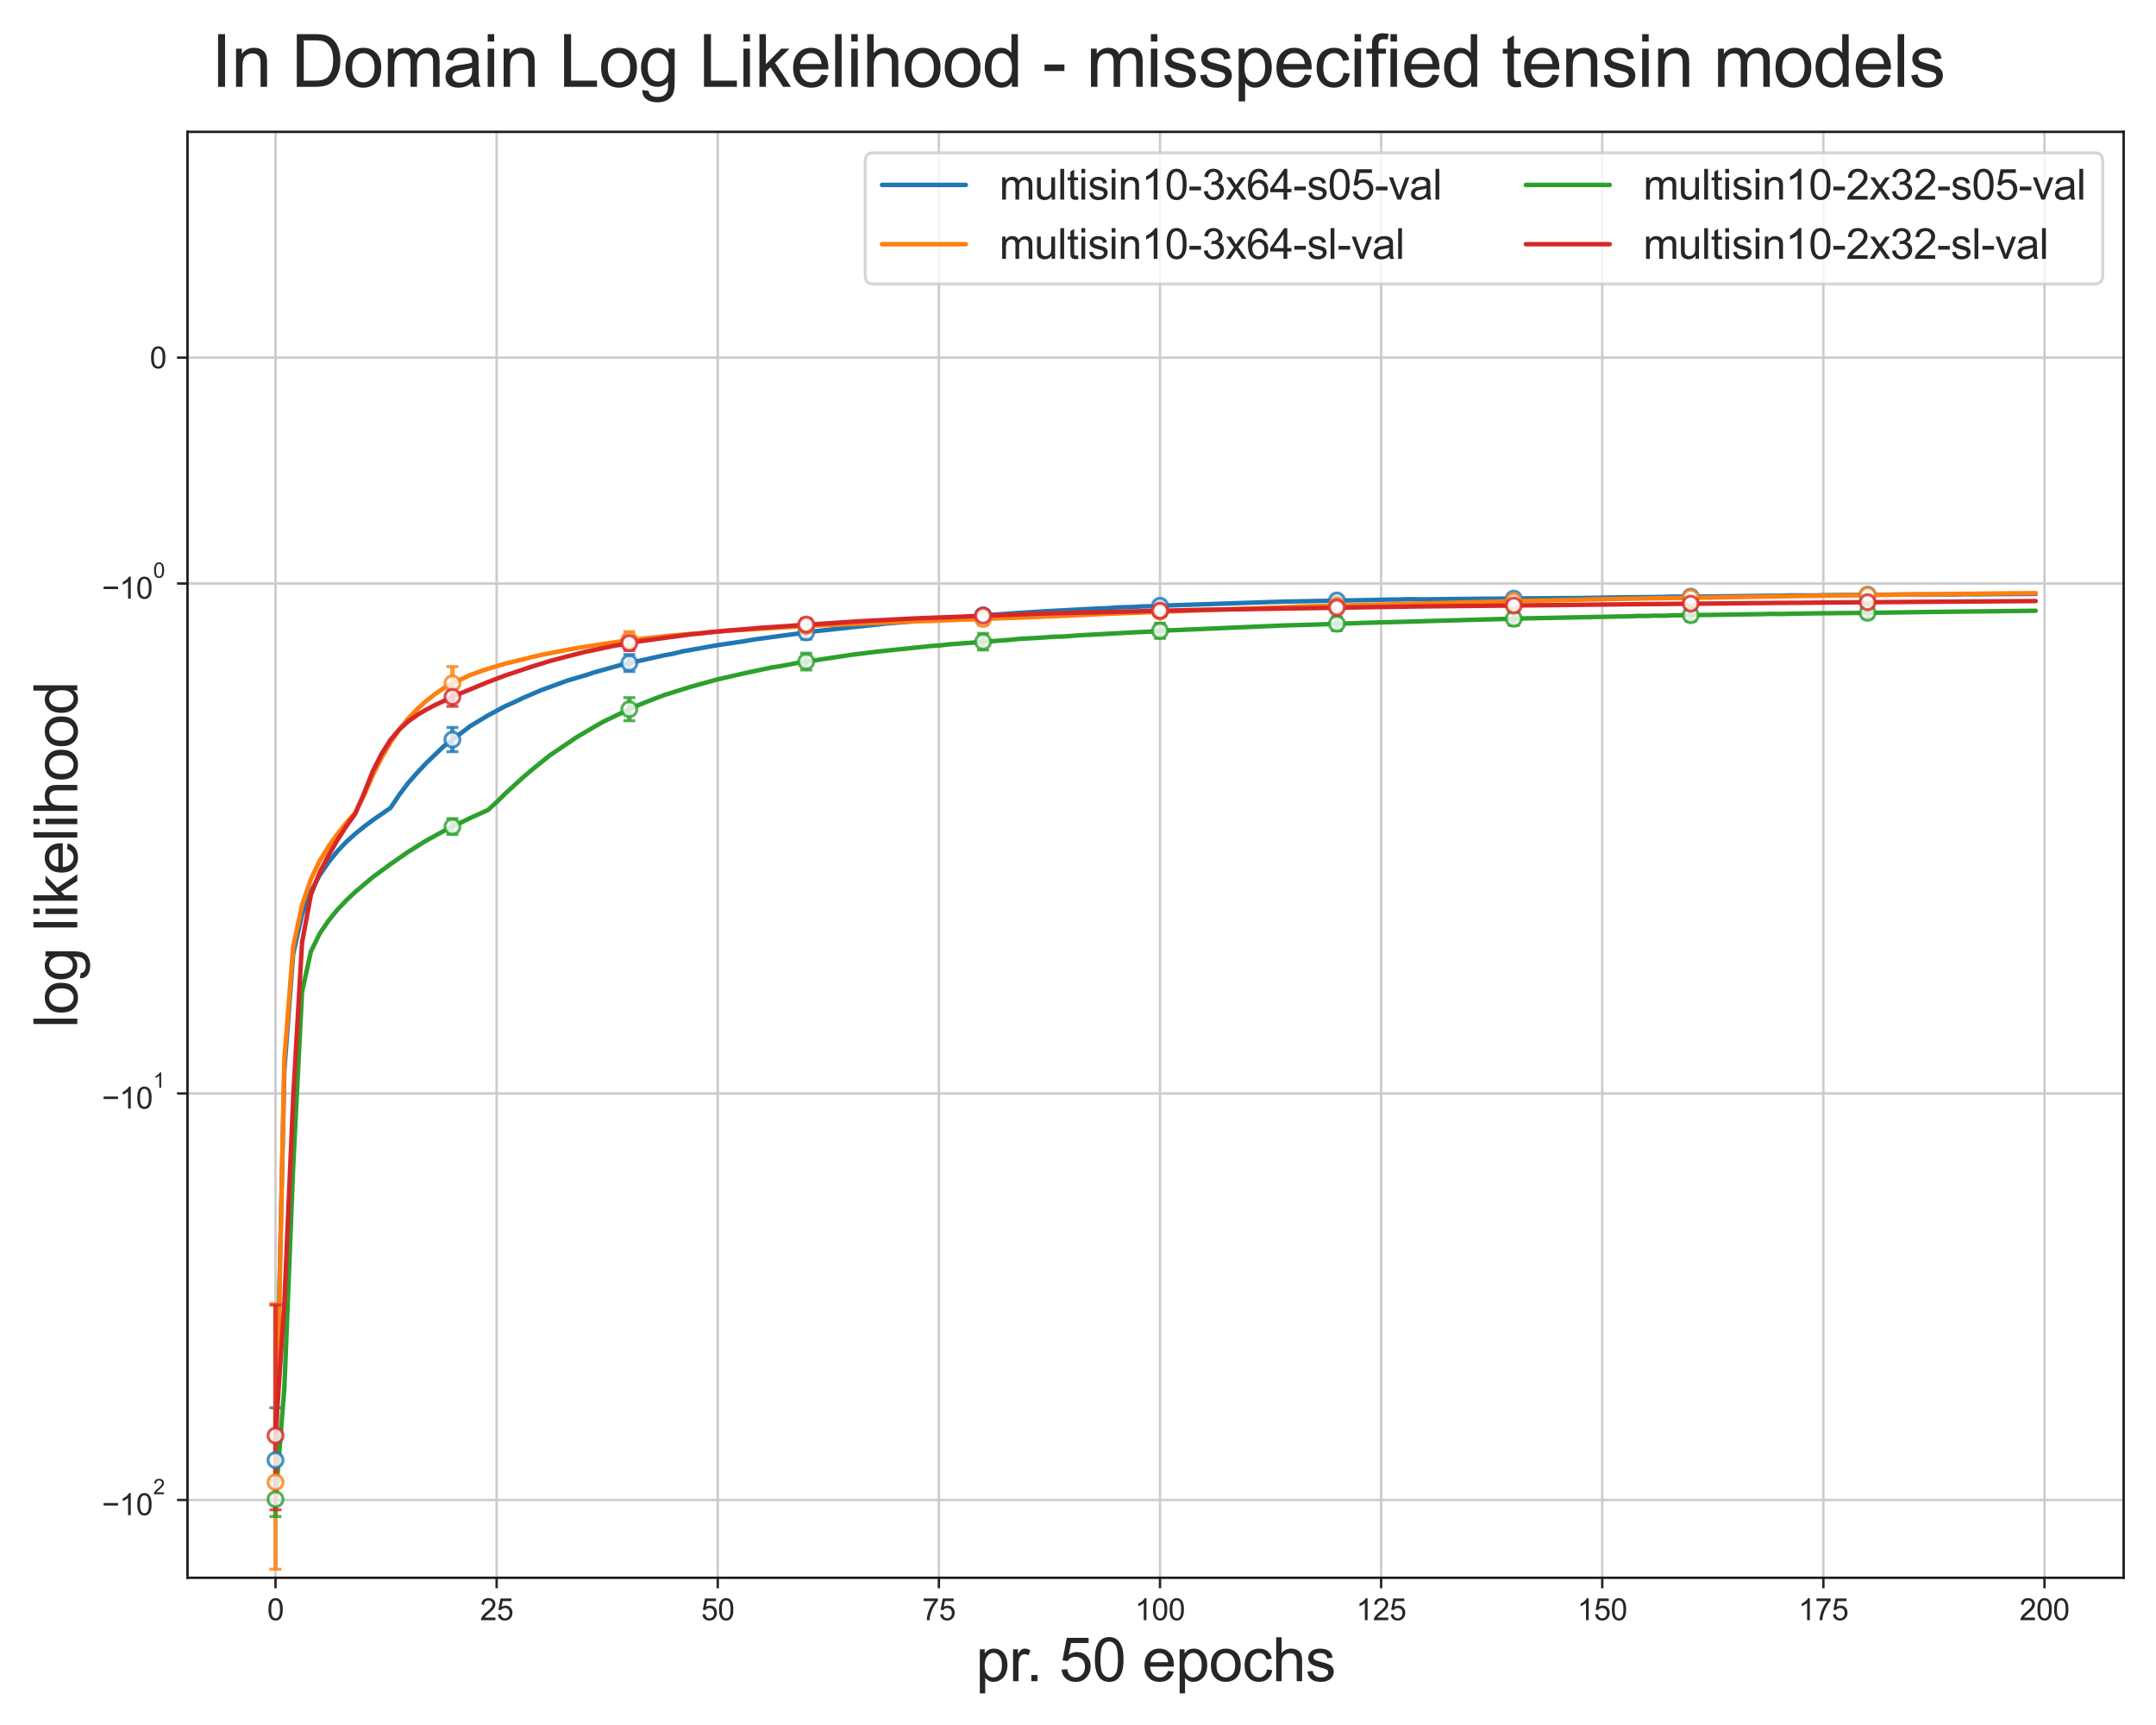 <?xml version="1.0" encoding="utf-8" standalone="no"?>
<!DOCTYPE svg PUBLIC "-//W3C//DTD SVG 1.1//EN"
  "http://www.w3.org/Graphics/SVG/1.1/DTD/svg11.dtd">
<svg xmlns:xlink="http://www.w3.org/1999/xlink" width="720pt" height="576pt" viewBox="0 0 720 576" xmlns="http://www.w3.org/2000/svg" version="1.1">
 <defs>
  <style type="text/css">*{stroke-linejoin: round; stroke-linecap: butt}</style>
 </defs>
 <g id="figure_1">
  <g id="patch_1">
   <path d="M 0 576 
L 720 576 
L 720 0 
L 0 0 
z
" style="fill: #ffffff"/>
  </g>
  <g id="axes_1">
   <g id="patch_2">
    <path d="M 62.618 526.84 
L 709.2 526.84 
L 709.2 44.021 
L 62.618 44.021 
z
" style="fill: #ffffff"/>
   </g>
   <g id="matplotlib.axis_1">
    <g id="xtick_1">
     <g id="line2d_1">
      <path d="M 92.008 526.84 
L 92.008 44.021 
" clip-path="url(#p26fc4c4550)" style="fill: none; stroke: #cccccc; stroke-width: 0.8; stroke-linecap: round"/>
     </g>
     <g id="line2d_2">
      <defs>
       <path id="m640dec9756" d="M 0 0 
L 0 3.5 
" style="stroke: #262626; stroke-width: 0.8"/>
      </defs>
      <g>
       <use xlink:href="#m640dec9756" x="92.008" y="526.84" style="fill: #262626; stroke: #262626; stroke-width: 0.8"/>
      </g>
     </g>
     <g id="text_1">
      <!-- 0 -->
      <g style="fill: #262626" transform="translate(89.228 540.998)scale(0.1 -0.1)">
       <defs>
        <path id="ArialMT-30" d="M 266 2259 
Q 266 3072 433 3567 
Q 600 4063 929 4331 
Q 1259 4600 1759 4600 
Q 2128 4600 2406 4451 
Q 2684 4303 2865 4023 
Q 3047 3744 3150 3342 
Q 3253 2941 3253 2259 
Q 3253 1453 3087 958 
Q 2922 463 2592 192 
Q 2263 -78 1759 -78 
Q 1097 -78 719 397 
Q 266 969 266 2259 
z
M 844 2259 
Q 844 1131 1108 757 
Q 1372 384 1759 384 
Q 2147 384 2411 759 
Q 2675 1134 2675 2259 
Q 2675 3391 2411 3762 
Q 2147 4134 1753 4134 
Q 1366 4134 1134 3806 
Q 844 3388 844 2259 
z
" transform="scale(0.016)"/>
       </defs>
       <use xlink:href="#ArialMT-30"/>
      </g>
     </g>
    </g>
    <g id="xtick_2">
     <g id="line2d_3">
      <path d="M 165.853 526.84 
L 165.853 44.021 
" clip-path="url(#p26fc4c4550)" style="fill: none; stroke: #cccccc; stroke-width: 0.8; stroke-linecap: round"/>
     </g>
     <g id="line2d_4">
      <g>
       <use xlink:href="#m640dec9756" x="165.853" y="526.84" style="fill: #262626; stroke: #262626; stroke-width: 0.8"/>
      </g>
     </g>
     <g id="text_2">
      <!-- 25 -->
      <g style="fill: #262626" transform="translate(160.292 540.998)scale(0.1 -0.1)">
       <defs>
        <path id="ArialMT-32" d="M 3222 541 
L 3222 0 
L 194 0 
Q 188 203 259 391 
Q 375 700 629 1000 
Q 884 1300 1366 1694 
Q 2113 2306 2375 2664 
Q 2638 3022 2638 3341 
Q 2638 3675 2398 3904 
Q 2159 4134 1775 4134 
Q 1369 4134 1125 3890 
Q 881 3647 878 3216 
L 300 3275 
Q 359 3922 746 4261 
Q 1134 4600 1788 4600 
Q 2447 4600 2831 4234 
Q 3216 3869 3216 3328 
Q 3216 3053 3103 2787 
Q 2991 2522 2730 2228 
Q 2469 1934 1863 1422 
Q 1356 997 1212 845 
Q 1069 694 975 541 
L 3222 541 
z
" transform="scale(0.016)"/>
        <path id="ArialMT-35" d="M 266 1200 
L 856 1250 
Q 922 819 1161 601 
Q 1400 384 1738 384 
Q 2144 384 2425 690 
Q 2706 997 2706 1503 
Q 2706 1984 2436 2262 
Q 2166 2541 1728 2541 
Q 1456 2541 1237 2417 
Q 1019 2294 894 2097 
L 366 2166 
L 809 4519 
L 3088 4519 
L 3088 3981 
L 1259 3981 
L 1013 2750 
Q 1425 3038 1878 3038 
Q 2478 3038 2890 2622 
Q 3303 2206 3303 1553 
Q 3303 931 2941 478 
Q 2500 -78 1738 -78 
Q 1113 -78 717 272 
Q 322 622 266 1200 
z
" transform="scale(0.016)"/>
       </defs>
       <use xlink:href="#ArialMT-32"/>
       <use xlink:href="#ArialMT-35" x="55.615"/>
      </g>
     </g>
    </g>
    <g id="xtick_3">
     <g id="line2d_5">
      <path d="M 239.697 526.84 
L 239.697 44.021 
" clip-path="url(#p26fc4c4550)" style="fill: none; stroke: #cccccc; stroke-width: 0.8; stroke-linecap: round"/>
     </g>
     <g id="line2d_6">
      <g>
       <use xlink:href="#m640dec9756" x="239.697" y="526.84" style="fill: #262626; stroke: #262626; stroke-width: 0.8"/>
      </g>
     </g>
     <g id="text_3">
      <!-- 50 -->
      <g style="fill: #262626" transform="translate(234.136 540.998)scale(0.1 -0.1)">
       <use xlink:href="#ArialMT-35"/>
       <use xlink:href="#ArialMT-30" x="55.615"/>
      </g>
     </g>
    </g>
    <g id="xtick_4">
     <g id="line2d_7">
      <path d="M 313.542 526.84 
L 313.542 44.021 
" clip-path="url(#p26fc4c4550)" style="fill: none; stroke: #cccccc; stroke-width: 0.8; stroke-linecap: round"/>
     </g>
     <g id="line2d_8">
      <g>
       <use xlink:href="#m640dec9756" x="313.542" y="526.84" style="fill: #262626; stroke: #262626; stroke-width: 0.8"/>
      </g>
     </g>
     <g id="text_4">
      <!-- 75 -->
      <g style="fill: #262626" transform="translate(307.981 540.998)scale(0.1 -0.1)">
       <defs>
        <path id="ArialMT-37" d="M 303 3981 
L 303 4522 
L 3269 4522 
L 3269 4084 
Q 2831 3619 2401 2847 
Q 1972 2075 1738 1259 
Q 1569 684 1522 0 
L 944 0 
Q 953 541 1156 1306 
Q 1359 2072 1739 2783 
Q 2119 3494 2547 3981 
L 303 3981 
z
" transform="scale(0.016)"/>
       </defs>
       <use xlink:href="#ArialMT-37"/>
       <use xlink:href="#ArialMT-35" x="55.615"/>
      </g>
     </g>
    </g>
    <g id="xtick_5">
     <g id="line2d_9">
      <path d="M 387.386 526.84 
L 387.386 44.021 
" clip-path="url(#p26fc4c4550)" style="fill: none; stroke: #cccccc; stroke-width: 0.8; stroke-linecap: round"/>
     </g>
     <g id="line2d_10">
      <g>
       <use xlink:href="#m640dec9756" x="387.386" y="526.84" style="fill: #262626; stroke: #262626; stroke-width: 0.8"/>
      </g>
     </g>
     <g id="text_5">
      <!-- 100 -->
      <g style="fill: #262626" transform="translate(379.045 540.998)scale(0.1 -0.1)">
       <defs>
        <path id="ArialMT-31" d="M 2384 0 
L 1822 0 
L 1822 3584 
Q 1619 3391 1289 3197 
Q 959 3003 697 2906 
L 697 3450 
Q 1169 3672 1522 3987 
Q 1875 4303 2022 4600 
L 2384 4600 
L 2384 0 
z
" transform="scale(0.016)"/>
       </defs>
       <use xlink:href="#ArialMT-31"/>
       <use xlink:href="#ArialMT-30" x="55.615"/>
       <use xlink:href="#ArialMT-30" x="111.23"/>
      </g>
     </g>
    </g>
    <g id="xtick_6">
     <g id="line2d_11">
      <path d="M 461.23 526.84 
L 461.23 44.021 
" clip-path="url(#p26fc4c4550)" style="fill: none; stroke: #cccccc; stroke-width: 0.8; stroke-linecap: round"/>
     </g>
     <g id="line2d_12">
      <g>
       <use xlink:href="#m640dec9756" x="461.23" y="526.84" style="fill: #262626; stroke: #262626; stroke-width: 0.8"/>
      </g>
     </g>
     <g id="text_6">
      <!-- 125 -->
      <g style="fill: #262626" transform="translate(452.889 540.998)scale(0.1 -0.1)">
       <use xlink:href="#ArialMT-31"/>
       <use xlink:href="#ArialMT-32" x="55.615"/>
       <use xlink:href="#ArialMT-35" x="111.23"/>
      </g>
     </g>
    </g>
    <g id="xtick_7">
     <g id="line2d_13">
      <path d="M 535.075 526.84 
L 535.075 44.021 
" clip-path="url(#p26fc4c4550)" style="fill: none; stroke: #cccccc; stroke-width: 0.8; stroke-linecap: round"/>
     </g>
     <g id="line2d_14">
      <g>
       <use xlink:href="#m640dec9756" x="535.075" y="526.84" style="fill: #262626; stroke: #262626; stroke-width: 0.8"/>
      </g>
     </g>
     <g id="text_7">
      <!-- 150 -->
      <g style="fill: #262626" transform="translate(526.733 540.998)scale(0.1 -0.1)">
       <use xlink:href="#ArialMT-31"/>
       <use xlink:href="#ArialMT-35" x="55.615"/>
       <use xlink:href="#ArialMT-30" x="111.23"/>
      </g>
     </g>
    </g>
    <g id="xtick_8">
     <g id="line2d_15">
      <path d="M 608.919 526.84 
L 608.919 44.021 
" clip-path="url(#p26fc4c4550)" style="fill: none; stroke: #cccccc; stroke-width: 0.8; stroke-linecap: round"/>
     </g>
     <g id="line2d_16">
      <g>
       <use xlink:href="#m640dec9756" x="608.919" y="526.84" style="fill: #262626; stroke: #262626; stroke-width: 0.8"/>
      </g>
     </g>
     <g id="text_8">
      <!-- 175 -->
      <g style="fill: #262626" transform="translate(600.578 540.998)scale(0.1 -0.1)">
       <use xlink:href="#ArialMT-31"/>
       <use xlink:href="#ArialMT-37" x="55.615"/>
       <use xlink:href="#ArialMT-35" x="111.23"/>
      </g>
     </g>
    </g>
    <g id="xtick_9">
     <g id="line2d_17">
      <path d="M 682.764 526.84 
L 682.764 44.021 
" clip-path="url(#p26fc4c4550)" style="fill: none; stroke: #cccccc; stroke-width: 0.8; stroke-linecap: round"/>
     </g>
     <g id="line2d_18">
      <g>
       <use xlink:href="#m640dec9756" x="682.764" y="526.84" style="fill: #262626; stroke: #262626; stroke-width: 0.8"/>
      </g>
     </g>
     <g id="text_9">
      <!-- 200 -->
      <g style="fill: #262626" transform="translate(674.422 540.998)scale(0.1 -0.1)">
       <use xlink:href="#ArialMT-32"/>
       <use xlink:href="#ArialMT-30" x="55.615"/>
       <use xlink:href="#ArialMT-30" x="111.23"/>
      </g>
     </g>
    </g>
    <g id="text_10">
     <!-- pr. 50 epochs -->
     <g style="fill: #262626" transform="translate(325.868 561.36)scale(0.2 -0.2)">
      <defs>
       <path id="ArialMT-70" d="M 422 -1272 
L 422 3319 
L 934 3319 
L 934 2888 
Q 1116 3141 1344 3267 
Q 1572 3394 1897 3394 
Q 2322 3394 2647 3175 
Q 2972 2956 3137 2557 
Q 3303 2159 3303 1684 
Q 3303 1175 3120 767 
Q 2938 359 2589 142 
Q 2241 -75 1856 -75 
Q 1575 -75 1351 44 
Q 1128 163 984 344 
L 984 -1272 
L 422 -1272 
z
M 931 1641 
Q 931 1000 1190 694 
Q 1450 388 1819 388 
Q 2194 388 2461 705 
Q 2728 1022 2728 1688 
Q 2728 2322 2467 2637 
Q 2206 2953 1844 2953 
Q 1484 2953 1207 2617 
Q 931 2281 931 1641 
z
" transform="scale(0.016)"/>
       <path id="ArialMT-72" d="M 416 0 
L 416 3319 
L 922 3319 
L 922 2816 
Q 1116 3169 1280 3281 
Q 1444 3394 1641 3394 
Q 1925 3394 2219 3213 
L 2025 2691 
Q 1819 2813 1613 2813 
Q 1428 2813 1281 2702 
Q 1134 2591 1072 2394 
Q 978 2094 978 1738 
L 978 0 
L 416 0 
z
" transform="scale(0.016)"/>
       <path id="ArialMT-2e" d="M 581 0 
L 581 641 
L 1222 641 
L 1222 0 
L 581 0 
z
" transform="scale(0.016)"/>
       <path id="ArialMT-20" transform="scale(0.016)"/>
       <path id="ArialMT-65" d="M 2694 1069 
L 3275 997 
Q 3138 488 2766 206 
Q 2394 -75 1816 -75 
Q 1088 -75 661 373 
Q 234 822 234 1631 
Q 234 2469 665 2931 
Q 1097 3394 1784 3394 
Q 2450 3394 2872 2941 
Q 3294 2488 3294 1666 
Q 3294 1616 3291 1516 
L 816 1516 
Q 847 969 1125 678 
Q 1403 388 1819 388 
Q 2128 388 2347 550 
Q 2566 713 2694 1069 
z
M 847 1978 
L 2700 1978 
Q 2663 2397 2488 2606 
Q 2219 2931 1791 2931 
Q 1403 2931 1139 2672 
Q 875 2413 847 1978 
z
" transform="scale(0.016)"/>
       <path id="ArialMT-6f" d="M 213 1659 
Q 213 2581 725 3025 
Q 1153 3394 1769 3394 
Q 2453 3394 2887 2945 
Q 3322 2497 3322 1706 
Q 3322 1066 3130 698 
Q 2938 331 2570 128 
Q 2203 -75 1769 -75 
Q 1072 -75 642 372 
Q 213 819 213 1659 
z
M 791 1659 
Q 791 1022 1069 705 
Q 1347 388 1769 388 
Q 2188 388 2466 706 
Q 2744 1025 2744 1678 
Q 2744 2294 2464 2611 
Q 2184 2928 1769 2928 
Q 1347 2928 1069 2612 
Q 791 2297 791 1659 
z
" transform="scale(0.016)"/>
       <path id="ArialMT-63" d="M 2588 1216 
L 3141 1144 
Q 3050 572 2676 248 
Q 2303 -75 1759 -75 
Q 1078 -75 664 370 
Q 250 816 250 1647 
Q 250 2184 428 2587 
Q 606 2991 970 3192 
Q 1334 3394 1763 3394 
Q 2303 3394 2647 3120 
Q 2991 2847 3088 2344 
L 2541 2259 
Q 2463 2594 2264 2762 
Q 2066 2931 1784 2931 
Q 1359 2931 1093 2626 
Q 828 2322 828 1663 
Q 828 994 1084 691 
Q 1341 388 1753 388 
Q 2084 388 2306 591 
Q 2528 794 2588 1216 
z
" transform="scale(0.016)"/>
       <path id="ArialMT-68" d="M 422 0 
L 422 4581 
L 984 4581 
L 984 2938 
Q 1378 3394 1978 3394 
Q 2347 3394 2619 3248 
Q 2891 3103 3008 2847 
Q 3125 2591 3125 2103 
L 3125 0 
L 2563 0 
L 2563 2103 
Q 2563 2525 2380 2717 
Q 2197 2909 1863 2909 
Q 1613 2909 1392 2779 
Q 1172 2650 1078 2428 
Q 984 2206 984 1816 
L 984 0 
L 422 0 
z
" transform="scale(0.016)"/>
       <path id="ArialMT-73" d="M 197 991 
L 753 1078 
Q 800 744 1014 566 
Q 1228 388 1613 388 
Q 2000 388 2187 545 
Q 2375 703 2375 916 
Q 2375 1106 2209 1216 
Q 2094 1291 1634 1406 
Q 1016 1563 777 1677 
Q 538 1791 414 1992 
Q 291 2194 291 2438 
Q 291 2659 392 2848 
Q 494 3038 669 3163 
Q 800 3259 1026 3326 
Q 1253 3394 1513 3394 
Q 1903 3394 2198 3281 
Q 2494 3169 2634 2976 
Q 2775 2784 2828 2463 
L 2278 2388 
Q 2241 2644 2061 2787 
Q 1881 2931 1553 2931 
Q 1166 2931 1000 2803 
Q 834 2675 834 2503 
Q 834 2394 903 2306 
Q 972 2216 1119 2156 
Q 1203 2125 1616 2013 
Q 2213 1853 2448 1751 
Q 2684 1650 2818 1456 
Q 2953 1263 2953 975 
Q 2953 694 2789 445 
Q 2625 197 2315 61 
Q 2006 -75 1616 -75 
Q 969 -75 630 194 
Q 291 463 197 991 
z
" transform="scale(0.016)"/>
      </defs>
      <use xlink:href="#ArialMT-70"/>
      <use xlink:href="#ArialMT-72" x="55.615"/>
      <use xlink:href="#ArialMT-2e" x="83.416"/>
      <use xlink:href="#ArialMT-20" x="111.199"/>
      <use xlink:href="#ArialMT-35" x="138.982"/>
      <use xlink:href="#ArialMT-30" x="194.598"/>
      <use xlink:href="#ArialMT-20" x="250.213"/>
      <use xlink:href="#ArialMT-65" x="277.996"/>
      <use xlink:href="#ArialMT-70" x="333.611"/>
      <use xlink:href="#ArialMT-6f" x="389.227"/>
      <use xlink:href="#ArialMT-63" x="444.842"/>
      <use xlink:href="#ArialMT-68" x="494.842"/>
      <use xlink:href="#ArialMT-73" x="550.457"/>
     </g>
    </g>
   </g>
   <g id="matplotlib.axis_2">
    <g id="ytick_1">
     <g id="line2d_19">
      <path d="M 62.618 500.859 
L 709.2 500.859 
" clip-path="url(#p26fc4c4550)" style="fill: none; stroke: #cccccc; stroke-width: 0.8; stroke-linecap: round"/>
     </g>
     <g id="line2d_20">
      <defs>
       <path id="m5c2a1c3d1c" d="M 0 0 
L -3.5 0 
" style="stroke: #262626; stroke-width: 0.8"/>
      </defs>
      <g>
       <use xlink:href="#m5c2a1c3d1c" x="62.618" y="500.859" style="fill: #262626; stroke: #262626; stroke-width: 0.8"/>
      </g>
     </g>
     <g id="text_11">
      <!-- $\mathdefault{-10^{2}}$ -->
      <g style="fill: #262626" transform="translate(34.018 506.015)scale(0.1 -0.1)">
       <defs>
        <path id="ArialMT-2212" d="M 3381 1997 
L 356 1997 
L 356 2522 
L 3381 2522 
L 3381 1997 
z
" transform="scale(0.016)"/>
       </defs>
       <use xlink:href="#ArialMT-2212" transform="translate(0 0.994)"/>
       <use xlink:href="#ArialMT-31" transform="translate(58.398 0.994)"/>
       <use xlink:href="#ArialMT-30" transform="translate(114.014 0.994)"/>
       <use xlink:href="#ArialMT-32" transform="translate(171.371 70.688)scale(0.7)"/>
      </g>
     </g>
    </g>
    <g id="ytick_2">
     <g id="line2d_21">
      <path d="M 62.618 365.123 
L 709.2 365.123 
" clip-path="url(#p26fc4c4550)" style="fill: none; stroke: #cccccc; stroke-width: 0.8; stroke-linecap: round"/>
     </g>
     <g id="line2d_22">
      <g>
       <use xlink:href="#m5c2a1c3d1c" x="62.618" y="365.123" style="fill: #262626; stroke: #262626; stroke-width: 0.8"/>
      </g>
     </g>
     <g id="text_12">
      <!-- $\mathdefault{-10^{1}}$ -->
      <g style="fill: #262626" transform="translate(34.018 370.279)scale(0.1 -0.1)">
       <use xlink:href="#ArialMT-2212" transform="translate(0 0.994)"/>
       <use xlink:href="#ArialMT-31" transform="translate(58.398 0.994)"/>
       <use xlink:href="#ArialMT-30" transform="translate(114.014 0.994)"/>
       <use xlink:href="#ArialMT-31" transform="translate(171.371 70.688)scale(0.7)"/>
      </g>
     </g>
    </g>
    <g id="ytick_3">
     <g id="line2d_23">
      <path d="M 62.618 194.839 
L 709.2 194.839 
" clip-path="url(#p26fc4c4550)" style="fill: none; stroke: #cccccc; stroke-width: 0.8; stroke-linecap: round"/>
     </g>
     <g id="line2d_24">
      <g>
       <use xlink:href="#m5c2a1c3d1c" x="62.618" y="194.839" style="fill: #262626; stroke: #262626; stroke-width: 0.8"/>
      </g>
     </g>
     <g id="text_13">
      <!-- $\mathdefault{-10^{0}}$ -->
      <g style="fill: #262626" transform="translate(34.018 199.995)scale(0.1 -0.1)">
       <use xlink:href="#ArialMT-2212" transform="translate(0 0.994)"/>
       <use xlink:href="#ArialMT-31" transform="translate(58.398 0.994)"/>
       <use xlink:href="#ArialMT-30" transform="translate(114.014 0.994)"/>
       <use xlink:href="#ArialMT-30" transform="translate(171.371 70.688)scale(0.7)"/>
      </g>
     </g>
    </g>
    <g id="ytick_4">
     <g id="line2d_25">
      <path d="M 62.618 119.43 
L 709.2 119.43 
" clip-path="url(#p26fc4c4550)" style="fill: none; stroke: #cccccc; stroke-width: 0.8; stroke-linecap: round"/>
     </g>
     <g id="line2d_26">
      <g>
       <use xlink:href="#m5c2a1c3d1c" x="62.618" y="119.43" style="fill: #262626; stroke: #262626; stroke-width: 0.8"/>
      </g>
     </g>
     <g id="text_14">
      <!-- $\mathdefault{0}$ -->
      <g style="fill: #262626" transform="translate(50.018 123.009)scale(0.1 -0.1)">
       <use xlink:href="#ArialMT-30" transform="translate(0 0.125)"/>
      </g>
     </g>
    </g>
    <g id="text_15">
     <!-- log likelihood -->
     <g style="fill: #262626" transform="translate(25.809 343.245)rotate(-90)scale(0.2 -0.2)">
      <defs>
       <path id="ArialMT-6c" d="M 409 0 
L 409 4581 
L 972 4581 
L 972 0 
L 409 0 
z
" transform="scale(0.016)"/>
       <path id="ArialMT-67" d="M 319 -275 
L 866 -356 
Q 900 -609 1056 -725 
Q 1266 -881 1628 -881 
Q 2019 -881 2231 -725 
Q 2444 -569 2519 -288 
Q 2563 -116 2559 434 
Q 2191 0 1641 0 
Q 956 0 581 494 
Q 206 988 206 1678 
Q 206 2153 378 2554 
Q 550 2956 876 3175 
Q 1203 3394 1644 3394 
Q 2231 3394 2613 2919 
L 2613 3319 
L 3131 3319 
L 3131 450 
Q 3131 -325 2973 -648 
Q 2816 -972 2473 -1159 
Q 2131 -1347 1631 -1347 
Q 1038 -1347 672 -1080 
Q 306 -813 319 -275 
z
M 784 1719 
Q 784 1066 1043 766 
Q 1303 466 1694 466 
Q 2081 466 2343 764 
Q 2606 1063 2606 1700 
Q 2606 2309 2336 2618 
Q 2066 2928 1684 2928 
Q 1309 2928 1046 2623 
Q 784 2319 784 1719 
z
" transform="scale(0.016)"/>
       <path id="ArialMT-69" d="M 425 3934 
L 425 4581 
L 988 4581 
L 988 3934 
L 425 3934 
z
M 425 0 
L 425 3319 
L 988 3319 
L 988 0 
L 425 0 
z
" transform="scale(0.016)"/>
       <path id="ArialMT-6b" d="M 425 0 
L 425 4581 
L 988 4581 
L 988 1969 
L 2319 3319 
L 3047 3319 
L 1778 2088 
L 3175 0 
L 2481 0 
L 1384 1697 
L 988 1316 
L 988 0 
L 425 0 
z
" transform="scale(0.016)"/>
       <path id="ArialMT-64" d="M 2575 0 
L 2575 419 
Q 2259 -75 1647 -75 
Q 1250 -75 917 144 
Q 584 363 401 755 
Q 219 1147 219 1656 
Q 219 2153 384 2558 
Q 550 2963 881 3178 
Q 1213 3394 1622 3394 
Q 1922 3394 2156 3267 
Q 2391 3141 2538 2938 
L 2538 4581 
L 3097 4581 
L 3097 0 
L 2575 0 
z
M 797 1656 
Q 797 1019 1065 703 
Q 1334 388 1700 388 
Q 2069 388 2326 689 
Q 2584 991 2584 1609 
Q 2584 2291 2321 2609 
Q 2059 2928 1675 2928 
Q 1300 2928 1048 2622 
Q 797 2316 797 1656 
z
" transform="scale(0.016)"/>
      </defs>
      <use xlink:href="#ArialMT-6c"/>
      <use xlink:href="#ArialMT-6f" x="22.217"/>
      <use xlink:href="#ArialMT-67" x="77.832"/>
      <use xlink:href="#ArialMT-20" x="133.447"/>
      <use xlink:href="#ArialMT-6c" x="161.23"/>
      <use xlink:href="#ArialMT-69" x="183.447"/>
      <use xlink:href="#ArialMT-6b" x="205.664"/>
      <use xlink:href="#ArialMT-65" x="255.664"/>
      <use xlink:href="#ArialMT-6c" x="311.279"/>
      <use xlink:href="#ArialMT-69" x="333.496"/>
      <use xlink:href="#ArialMT-68" x="355.713"/>
      <use xlink:href="#ArialMT-6f" x="411.328"/>
      <use xlink:href="#ArialMT-6f" x="466.943"/>
      <use xlink:href="#ArialMT-64" x="522.559"/>
     </g>
    </g>
   </g>
   <g id="line2d_27">
    <path d="M 92.008 487.554 
L 94.962 357.263 
L 97.916 318.496 
L 100.87 305.381 
L 103.823 297.661 
L 106.777 292.2 
L 109.731 287.902 
L 112.685 284.224 
L 115.638 281.123 
L 118.592 278.462 
L 121.546 276.054 
L 124.5 273.846 
L 130.407 269.763 
L 133.361 265.363 
L 136.315 261.431 
L 139.269 258.084 
L 142.222 254.918 
L 148.13 249.243 
L 156.991 242.492 
L 162.899 238.929 
L 168.806 235.756 
L 171.76 234.448 
L 174.714 233.017 
L 180.622 230.501 
L 189.483 227.25 
L 195.39 225.52 
L 198.344 224.555 
L 207.206 222.056 
L 221.974 218.775 
L 224.928 218.248 
L 227.882 217.513 
L 239.697 215.41 
L 248.558 214.104 
L 251.512 213.571 
L 272.189 210.772 
L 295.819 208.216 
L 331.264 205.269 
L 343.079 204.479 
L 348.987 204.113 
L 366.709 203.184 
L 369.663 203.083 
L 372.617 202.843 
L 378.525 202.677 
L 381.478 202.483 
L 384.432 202.461 
L 390.34 202.166 
L 428.739 200.88 
L 458.277 200.351 
L 464.184 200.194 
L 467.138 200.199 
L 470.092 200.081 
L 475.999 200.137 
L 484.861 200.023 
L 493.722 199.943 
L 529.167 199.671 
L 538.029 199.514 
L 549.844 199.387 
L 555.751 199.325 
L 558.705 199.216 
L 564.613 199.254 
L 591.197 198.928 
L 594.15 198.94 
L 597.104 198.825 
L 605.965 198.827 
L 608.919 198.739 
L 614.827 198.694 
L 638.457 198.501 
L 653.226 198.49 
L 656.18 198.392 
L 659.133 198.46 
L 665.041 198.384 
L 673.902 198.357 
L 679.81 198.314 
L 679.81 198.314 
" clip-path="url(#p26fc4c4550)" style="fill: none; stroke: #1f77b4; stroke-width: 1.5; stroke-linecap: round"/>
   </g>
   <g id="LineCollection_1">
    <path d="M 92.008 501.024 
L 92.008 470.064 
" clip-path="url(#p26fc4c4550)" style="fill: none; stroke: #1f77b4; stroke-opacity: 0.8; stroke-width: 1.5"/>
    <path d="M 151.084 251.002 
L 151.084 242.903 
" clip-path="url(#p26fc4c4550)" style="fill: none; stroke: #1f77b4; stroke-opacity: 0.8; stroke-width: 1.5"/>
    <path d="M 210.159 224.221 
L 210.159 218.577 
" clip-path="url(#p26fc4c4550)" style="fill: none; stroke: #1f77b4; stroke-opacity: 0.8; stroke-width: 1.5"/>
    <path d="M 269.235 213.41 
L 269.235 208.888 
" clip-path="url(#p26fc4c4550)" style="fill: none; stroke: #1f77b4; stroke-opacity: 0.8; stroke-width: 1.5"/>
    <path d="M 328.31 207.246 
L 328.31 203.702 
" clip-path="url(#p26fc4c4550)" style="fill: none; stroke: #1f77b4; stroke-opacity: 0.8; stroke-width: 1.5"/>
    <path d="M 387.386 203.8 
L 387.386 200.726 
" clip-path="url(#p26fc4c4550)" style="fill: none; stroke: #1f77b4; stroke-opacity: 0.8; stroke-width: 1.5"/>
    <path d="M 446.461 201.89 
L 446.461 199.131 
" clip-path="url(#p26fc4c4550)" style="fill: none; stroke: #1f77b4; stroke-opacity: 0.8; stroke-width: 1.5"/>
    <path d="M 505.537 201.114 
L 505.537 198.677 
" clip-path="url(#p26fc4c4550)" style="fill: none; stroke: #1f77b4; stroke-opacity: 0.8; stroke-width: 1.5"/>
    <path d="M 564.613 200.569 
L 564.613 197.939 
" clip-path="url(#p26fc4c4550)" style="fill: none; stroke: #1f77b4; stroke-opacity: 0.8; stroke-width: 1.5"/>
    <path d="M 623.688 200.147 
L 623.688 197.07 
" clip-path="url(#p26fc4c4550)" style="fill: none; stroke: #1f77b4; stroke-opacity: 0.8; stroke-width: 1.5"/>
   </g>
   <g id="line2d_28">
    <defs>
     <path id="m435b4d021f" d="M 2 0 
L -2 -0 
" style="stroke: #1f77b4; stroke-opacity: 0.8"/>
    </defs>
    <g clip-path="url(#p26fc4c4550)">
     <use xlink:href="#m435b4d021f" x="92.008" y="501.024" style="fill: #1f77b4; fill-opacity: 0.8; stroke: #1f77b4; stroke-opacity: 0.8"/>
     <use xlink:href="#m435b4d021f" x="151.084" y="251.002" style="fill: #1f77b4; fill-opacity: 0.8; stroke: #1f77b4; stroke-opacity: 0.8"/>
     <use xlink:href="#m435b4d021f" x="210.159" y="224.221" style="fill: #1f77b4; fill-opacity: 0.8; stroke: #1f77b4; stroke-opacity: 0.8"/>
     <use xlink:href="#m435b4d021f" x="269.235" y="213.41" style="fill: #1f77b4; fill-opacity: 0.8; stroke: #1f77b4; stroke-opacity: 0.8"/>
     <use xlink:href="#m435b4d021f" x="328.31" y="207.246" style="fill: #1f77b4; fill-opacity: 0.8; stroke: #1f77b4; stroke-opacity: 0.8"/>
     <use xlink:href="#m435b4d021f" x="387.386" y="203.8" style="fill: #1f77b4; fill-opacity: 0.8; stroke: #1f77b4; stroke-opacity: 0.8"/>
     <use xlink:href="#m435b4d021f" x="446.461" y="201.89" style="fill: #1f77b4; fill-opacity: 0.8; stroke: #1f77b4; stroke-opacity: 0.8"/>
     <use xlink:href="#m435b4d021f" x="505.537" y="201.114" style="fill: #1f77b4; fill-opacity: 0.8; stroke: #1f77b4; stroke-opacity: 0.8"/>
     <use xlink:href="#m435b4d021f" x="564.613" y="200.569" style="fill: #1f77b4; fill-opacity: 0.8; stroke: #1f77b4; stroke-opacity: 0.8"/>
     <use xlink:href="#m435b4d021f" x="623.688" y="200.147" style="fill: #1f77b4; fill-opacity: 0.8; stroke: #1f77b4; stroke-opacity: 0.8"/>
    </g>
   </g>
   <g id="line2d_29">
    <g clip-path="url(#p26fc4c4550)">
     <use xlink:href="#m435b4d021f" x="92.008" y="470.064" style="fill: #1f77b4; fill-opacity: 0.8; stroke: #1f77b4; stroke-opacity: 0.8"/>
     <use xlink:href="#m435b4d021f" x="151.084" y="242.903" style="fill: #1f77b4; fill-opacity: 0.8; stroke: #1f77b4; stroke-opacity: 0.8"/>
     <use xlink:href="#m435b4d021f" x="210.159" y="218.577" style="fill: #1f77b4; fill-opacity: 0.8; stroke: #1f77b4; stroke-opacity: 0.8"/>
     <use xlink:href="#m435b4d021f" x="269.235" y="208.888" style="fill: #1f77b4; fill-opacity: 0.8; stroke: #1f77b4; stroke-opacity: 0.8"/>
     <use xlink:href="#m435b4d021f" x="328.31" y="203.702" style="fill: #1f77b4; fill-opacity: 0.8; stroke: #1f77b4; stroke-opacity: 0.8"/>
     <use xlink:href="#m435b4d021f" x="387.386" y="200.726" style="fill: #1f77b4; fill-opacity: 0.8; stroke: #1f77b4; stroke-opacity: 0.8"/>
     <use xlink:href="#m435b4d021f" x="446.461" y="199.131" style="fill: #1f77b4; fill-opacity: 0.8; stroke: #1f77b4; stroke-opacity: 0.8"/>
     <use xlink:href="#m435b4d021f" x="505.537" y="198.677" style="fill: #1f77b4; fill-opacity: 0.8; stroke: #1f77b4; stroke-opacity: 0.8"/>
     <use xlink:href="#m435b4d021f" x="564.613" y="197.939" style="fill: #1f77b4; fill-opacity: 0.8; stroke: #1f77b4; stroke-opacity: 0.8"/>
     <use xlink:href="#m435b4d021f" x="623.688" y="197.07" style="fill: #1f77b4; fill-opacity: 0.8; stroke: #1f77b4; stroke-opacity: 0.8"/>
    </g>
   </g>
   <g id="line2d_30">
    <path d="M 92.008 494.938 
L 94.962 353.576 
L 97.916 316.049 
L 100.87 302.244 
L 103.823 293.572 
L 106.777 287.412 
L 109.731 282.603 
L 112.685 278.514 
L 115.638 274.763 
L 118.592 271.45 
L 121.546 265.611 
L 124.5 258.8 
L 127.454 252.955 
L 130.407 247.891 
L 133.361 243.593 
L 136.315 239.934 
L 139.269 236.849 
L 142.222 234.162 
L 145.176 231.849 
L 148.13 229.81 
L 151.084 228.186 
L 156.991 225.403 
L 162.899 223.337 
L 168.806 221.563 
L 180.622 218.695 
L 192.437 216.398 
L 210.159 213.721 
L 224.928 212.159 
L 242.651 210.651 
L 269.235 209.004 
L 307.634 207.375 
L 310.588 207.36 
L 316.495 207.086 
L 334.218 206.451 
L 346.033 206.001 
L 357.848 205.512 
L 369.663 204.964 
L 434.646 202.522 
L 511.445 200.607 
L 538.029 200.025 
L 543.936 199.919 
L 620.734 198.722 
L 629.596 198.611 
L 667.995 198.152 
L 676.856 198.097 
L 679.81 198.056 
L 679.81 198.056 
" clip-path="url(#p26fc4c4550)" style="fill: none; stroke: #ff7f0e; stroke-width: 1.5; stroke-linecap: round"/>
   </g>
   <g id="LineCollection_2">
    <path d="M 92.008 523.983 
L 92.008 435.238 
" clip-path="url(#p26fc4c4550)" style="fill: none; stroke: #ff7f0e; stroke-opacity: 0.8; stroke-width: 1.5"/>
    <path d="M 151.084 233.783 
L 151.084 222.589 
" clip-path="url(#p26fc4c4550)" style="fill: none; stroke: #ff7f0e; stroke-opacity: 0.8; stroke-width: 1.5"/>
    <path d="M 210.159 216.547 
L 210.159 210.894 
" clip-path="url(#p26fc4c4550)" style="fill: none; stroke: #ff7f0e; stroke-opacity: 0.8; stroke-width: 1.5"/>
    <path d="M 269.235 211.16 
L 269.235 206.847 
" clip-path="url(#p26fc4c4550)" style="fill: none; stroke: #ff7f0e; stroke-opacity: 0.8; stroke-width: 1.5"/>
    <path d="M 328.31 208.687 
L 328.31 204.671 
" clip-path="url(#p26fc4c4550)" style="fill: none; stroke: #ff7f0e; stroke-opacity: 0.8; stroke-width: 1.5"/>
    <path d="M 387.386 206.023 
L 387.386 202.377 
" clip-path="url(#p26fc4c4550)" style="fill: none; stroke: #ff7f0e; stroke-opacity: 0.8; stroke-width: 1.5"/>
    <path d="M 446.461 203.66 
L 446.461 200.74 
" clip-path="url(#p26fc4c4550)" style="fill: none; stroke: #ff7f0e; stroke-opacity: 0.8; stroke-width: 1.5"/>
    <path d="M 505.537 201.964 
L 505.537 199.528 
" clip-path="url(#p26fc4c4550)" style="fill: none; stroke: #ff7f0e; stroke-opacity: 0.8; stroke-width: 1.5"/>
    <path d="M 564.613 200.577 
L 564.613 198.532 
" clip-path="url(#p26fc4c4550)" style="fill: none; stroke: #ff7f0e; stroke-opacity: 0.8; stroke-width: 1.5"/>
    <path d="M 623.688 199.686 
L 623.688 197.746 
" clip-path="url(#p26fc4c4550)" style="fill: none; stroke: #ff7f0e; stroke-opacity: 0.8; stroke-width: 1.5"/>
   </g>
   <g id="line2d_31">
    <defs>
     <path id="m2df2f85ed8" d="M 2 0 
L -2 -0 
" style="stroke: #ff7f0e; stroke-opacity: 0.8"/>
    </defs>
    <g clip-path="url(#p26fc4c4550)">
     <use xlink:href="#m2df2f85ed8" x="92.008" y="523.983" style="fill: #ff7f0e; fill-opacity: 0.8; stroke: #ff7f0e; stroke-opacity: 0.8"/>
     <use xlink:href="#m2df2f85ed8" x="151.084" y="233.783" style="fill: #ff7f0e; fill-opacity: 0.8; stroke: #ff7f0e; stroke-opacity: 0.8"/>
     <use xlink:href="#m2df2f85ed8" x="210.159" y="216.547" style="fill: #ff7f0e; fill-opacity: 0.8; stroke: #ff7f0e; stroke-opacity: 0.8"/>
     <use xlink:href="#m2df2f85ed8" x="269.235" y="211.16" style="fill: #ff7f0e; fill-opacity: 0.8; stroke: #ff7f0e; stroke-opacity: 0.8"/>
     <use xlink:href="#m2df2f85ed8" x="328.31" y="208.687" style="fill: #ff7f0e; fill-opacity: 0.8; stroke: #ff7f0e; stroke-opacity: 0.8"/>
     <use xlink:href="#m2df2f85ed8" x="387.386" y="206.023" style="fill: #ff7f0e; fill-opacity: 0.8; stroke: #ff7f0e; stroke-opacity: 0.8"/>
     <use xlink:href="#m2df2f85ed8" x="446.461" y="203.66" style="fill: #ff7f0e; fill-opacity: 0.8; stroke: #ff7f0e; stroke-opacity: 0.8"/>
     <use xlink:href="#m2df2f85ed8" x="505.537" y="201.964" style="fill: #ff7f0e; fill-opacity: 0.8; stroke: #ff7f0e; stroke-opacity: 0.8"/>
     <use xlink:href="#m2df2f85ed8" x="564.613" y="200.577" style="fill: #ff7f0e; fill-opacity: 0.8; stroke: #ff7f0e; stroke-opacity: 0.8"/>
     <use xlink:href="#m2df2f85ed8" x="623.688" y="199.686" style="fill: #ff7f0e; fill-opacity: 0.8; stroke: #ff7f0e; stroke-opacity: 0.8"/>
    </g>
   </g>
   <g id="line2d_32">
    <g clip-path="url(#p26fc4c4550)">
     <use xlink:href="#m2df2f85ed8" x="92.008" y="435.238" style="fill: #ff7f0e; fill-opacity: 0.8; stroke: #ff7f0e; stroke-opacity: 0.8"/>
     <use xlink:href="#m2df2f85ed8" x="151.084" y="222.589" style="fill: #ff7f0e; fill-opacity: 0.8; stroke: #ff7f0e; stroke-opacity: 0.8"/>
     <use xlink:href="#m2df2f85ed8" x="210.159" y="210.894" style="fill: #ff7f0e; fill-opacity: 0.8; stroke: #ff7f0e; stroke-opacity: 0.8"/>
     <use xlink:href="#m2df2f85ed8" x="269.235" y="206.847" style="fill: #ff7f0e; fill-opacity: 0.8; stroke: #ff7f0e; stroke-opacity: 0.8"/>
     <use xlink:href="#m2df2f85ed8" x="328.31" y="204.671" style="fill: #ff7f0e; fill-opacity: 0.8; stroke: #ff7f0e; stroke-opacity: 0.8"/>
     <use xlink:href="#m2df2f85ed8" x="387.386" y="202.377" style="fill: #ff7f0e; fill-opacity: 0.8; stroke: #ff7f0e; stroke-opacity: 0.8"/>
     <use xlink:href="#m2df2f85ed8" x="446.461" y="200.74" style="fill: #ff7f0e; fill-opacity: 0.8; stroke: #ff7f0e; stroke-opacity: 0.8"/>
     <use xlink:href="#m2df2f85ed8" x="505.537" y="199.528" style="fill: #ff7f0e; fill-opacity: 0.8; stroke: #ff7f0e; stroke-opacity: 0.8"/>
     <use xlink:href="#m2df2f85ed8" x="564.613" y="198.532" style="fill: #ff7f0e; fill-opacity: 0.8; stroke: #ff7f0e; stroke-opacity: 0.8"/>
     <use xlink:href="#m2df2f85ed8" x="623.688" y="197.746" style="fill: #ff7f0e; fill-opacity: 0.8; stroke: #ff7f0e; stroke-opacity: 0.8"/>
    </g>
   </g>
   <g id="line2d_33">
    <path d="M 92.008 500.635 
L 94.962 463.489 
L 97.916 389.486 
L 100.87 331.202 
L 103.823 317.738 
L 106.777 311.702 
L 109.731 307.395 
L 112.685 303.753 
L 115.638 300.658 
L 118.592 297.866 
L 124.5 292.878 
L 130.407 288.548 
L 136.315 284.441 
L 142.222 280.757 
L 148.13 277.508 
L 156.991 273.161 
L 162.899 270.505 
L 165.853 267.833 
L 168.806 264.905 
L 174.714 259.543 
L 177.668 257.011 
L 183.575 252.248 
L 192.437 246.252 
L 198.344 242.772 
L 201.298 241.062 
L 210.159 236.814 
L 213.113 235.471 
L 219.021 233.134 
L 221.974 232.047 
L 230.836 229.27 
L 239.697 226.84 
L 248.558 224.818 
L 254.466 223.551 
L 257.42 222.925 
L 260.374 222.473 
L 266.281 221.378 
L 284.004 218.692 
L 292.865 217.586 
L 310.588 215.74 
L 313.542 215.543 
L 316.495 215.201 
L 337.172 213.66 
L 340.125 213.348 
L 348.987 212.838 
L 351.941 212.615 
L 354.894 212.558 
L 360.802 212.112 
L 366.709 211.809 
L 372.617 211.484 
L 378.525 211.159 
L 384.432 210.881 
L 387.386 210.622 
L 408.062 209.74 
L 428.739 208.844 
L 437.6 208.603 
L 455.323 207.987 
L 508.491 206.496 
L 514.398 206.379 
L 540.982 205.851 
L 543.936 205.817 
L 546.89 205.669 
L 549.844 205.681 
L 552.797 205.573 
L 555.751 205.609 
L 558.705 205.459 
L 570.52 205.338 
L 579.381 205.191 
L 588.243 205.07 
L 591.197 204.981 
L 594.15 205.023 
L 605.965 204.809 
L 623.688 204.637 
L 632.549 204.51 
L 644.365 204.346 
L 656.18 204.201 
L 679.81 203.94 
L 679.81 203.94 
" clip-path="url(#p26fc4c4550)" style="fill: none; stroke: #2ca02c; stroke-width: 1.5; stroke-linecap: round"/>
   </g>
   <g id="LineCollection_3">
    <path d="M 92.008 506.385 
L 92.008 494.263 
" clip-path="url(#p26fc4c4550)" style="fill: none; stroke: #2ca02c; stroke-opacity: 0.8; stroke-width: 1.5"/>
    <path d="M 151.084 278.615 
L 151.084 273.359 
" clip-path="url(#p26fc4c4550)" style="fill: none; stroke: #2ca02c; stroke-opacity: 0.8; stroke-width: 1.5"/>
    <path d="M 210.159 240.677 
L 210.159 232.951 
" clip-path="url(#p26fc4c4550)" style="fill: none; stroke: #2ca02c; stroke-opacity: 0.8; stroke-width: 1.5"/>
    <path d="M 269.235 223.713 
L 269.235 218.113 
" clip-path="url(#p26fc4c4550)" style="fill: none; stroke: #2ca02c; stroke-opacity: 0.8; stroke-width: 1.5"/>
    <path d="M 328.31 217.045 
L 328.31 211.509 
" clip-path="url(#p26fc4c4550)" style="fill: none; stroke: #2ca02c; stroke-opacity: 0.8; stroke-width: 1.5"/>
    <path d="M 387.386 213.134 
L 387.386 208.109 
" clip-path="url(#p26fc4c4550)" style="fill: none; stroke: #2ca02c; stroke-opacity: 0.8; stroke-width: 1.5"/>
    <path d="M 446.461 210.566 
L 446.461 205.947 
" clip-path="url(#p26fc4c4550)" style="fill: none; stroke: #2ca02c; stroke-opacity: 0.8; stroke-width: 1.5"/>
    <path d="M 505.537 208.799 
L 505.537 204.388 
" clip-path="url(#p26fc4c4550)" style="fill: none; stroke: #2ca02c; stroke-opacity: 0.8; stroke-width: 1.5"/>
    <path d="M 564.613 207.391 
L 564.613 203.443 
" clip-path="url(#p26fc4c4550)" style="fill: none; stroke: #2ca02c; stroke-opacity: 0.8; stroke-width: 1.5"/>
    <path d="M 623.688 206.404 
L 623.688 202.869 
" clip-path="url(#p26fc4c4550)" style="fill: none; stroke: #2ca02c; stroke-opacity: 0.8; stroke-width: 1.5"/>
   </g>
   <g id="line2d_34">
    <defs>
     <path id="mf299228e73" d="M 2 0 
L -2 -0 
" style="stroke: #2ca02c; stroke-opacity: 0.8"/>
    </defs>
    <g clip-path="url(#p26fc4c4550)">
     <use xlink:href="#mf299228e73" x="92.008" y="506.385" style="fill: #2ca02c; fill-opacity: 0.8; stroke: #2ca02c; stroke-opacity: 0.8"/>
     <use xlink:href="#mf299228e73" x="151.084" y="278.615" style="fill: #2ca02c; fill-opacity: 0.8; stroke: #2ca02c; stroke-opacity: 0.8"/>
     <use xlink:href="#mf299228e73" x="210.159" y="240.677" style="fill: #2ca02c; fill-opacity: 0.8; stroke: #2ca02c; stroke-opacity: 0.8"/>
     <use xlink:href="#mf299228e73" x="269.235" y="223.713" style="fill: #2ca02c; fill-opacity: 0.8; stroke: #2ca02c; stroke-opacity: 0.8"/>
     <use xlink:href="#mf299228e73" x="328.31" y="217.045" style="fill: #2ca02c; fill-opacity: 0.8; stroke: #2ca02c; stroke-opacity: 0.8"/>
     <use xlink:href="#mf299228e73" x="387.386" y="213.134" style="fill: #2ca02c; fill-opacity: 0.8; stroke: #2ca02c; stroke-opacity: 0.8"/>
     <use xlink:href="#mf299228e73" x="446.461" y="210.566" style="fill: #2ca02c; fill-opacity: 0.8; stroke: #2ca02c; stroke-opacity: 0.8"/>
     <use xlink:href="#mf299228e73" x="505.537" y="208.799" style="fill: #2ca02c; fill-opacity: 0.8; stroke: #2ca02c; stroke-opacity: 0.8"/>
     <use xlink:href="#mf299228e73" x="564.613" y="207.391" style="fill: #2ca02c; fill-opacity: 0.8; stroke: #2ca02c; stroke-opacity: 0.8"/>
     <use xlink:href="#mf299228e73" x="623.688" y="206.404" style="fill: #2ca02c; fill-opacity: 0.8; stroke: #2ca02c; stroke-opacity: 0.8"/>
    </g>
   </g>
   <g id="line2d_35">
    <g clip-path="url(#p26fc4c4550)">
     <use xlink:href="#mf299228e73" x="92.008" y="494.263" style="fill: #2ca02c; fill-opacity: 0.8; stroke: #2ca02c; stroke-opacity: 0.8"/>
     <use xlink:href="#mf299228e73" x="151.084" y="273.359" style="fill: #2ca02c; fill-opacity: 0.8; stroke: #2ca02c; stroke-opacity: 0.8"/>
     <use xlink:href="#mf299228e73" x="210.159" y="232.951" style="fill: #2ca02c; fill-opacity: 0.8; stroke: #2ca02c; stroke-opacity: 0.8"/>
     <use xlink:href="#mf299228e73" x="269.235" y="218.113" style="fill: #2ca02c; fill-opacity: 0.8; stroke: #2ca02c; stroke-opacity: 0.8"/>
     <use xlink:href="#mf299228e73" x="328.31" y="211.509" style="fill: #2ca02c; fill-opacity: 0.8; stroke: #2ca02c; stroke-opacity: 0.8"/>
     <use xlink:href="#mf299228e73" x="387.386" y="208.109" style="fill: #2ca02c; fill-opacity: 0.8; stroke: #2ca02c; stroke-opacity: 0.8"/>
     <use xlink:href="#mf299228e73" x="446.461" y="205.947" style="fill: #2ca02c; fill-opacity: 0.8; stroke: #2ca02c; stroke-opacity: 0.8"/>
     <use xlink:href="#mf299228e73" x="505.537" y="204.388" style="fill: #2ca02c; fill-opacity: 0.8; stroke: #2ca02c; stroke-opacity: 0.8"/>
     <use xlink:href="#mf299228e73" x="564.613" y="203.443" style="fill: #2ca02c; fill-opacity: 0.8; stroke: #2ca02c; stroke-opacity: 0.8"/>
     <use xlink:href="#mf299228e73" x="623.688" y="202.869" style="fill: #2ca02c; fill-opacity: 0.8; stroke: #2ca02c; stroke-opacity: 0.8"/>
    </g>
   </g>
   <g id="line2d_36">
    <path d="M 92.008 479.364 
L 94.962 435.06 
L 97.916 366.532 
L 100.87 314.729 
L 103.823 298.793 
L 106.777 291.306 
L 109.731 285.575 
L 112.685 280.511 
L 115.638 275.895 
L 118.592 271.785 
L 121.546 264.952 
L 124.5 257.507 
L 127.454 251.659 
L 130.407 247.029 
L 133.361 243.564 
L 136.315 240.89 
L 139.269 238.765 
L 142.222 237.018 
L 145.176 235.46 
L 154.038 231.418 
L 162.899 227.751 
L 168.806 225.524 
L 177.668 222.563 
L 183.575 220.74 
L 189.483 219.162 
L 195.39 217.667 
L 204.252 215.804 
L 213.113 214.204 
L 230.836 211.785 
L 233.79 211.524 
L 236.743 211.142 
L 242.651 210.593 
L 254.466 209.605 
L 286.958 207.441 
L 304.68 206.527 
L 348.987 204.844 
L 402.155 203.608 
L 408.062 203.53 
L 473.045 202.507 
L 511.445 202.123 
L 517.352 202.072 
L 538.029 201.828 
L 594.15 201.317 
L 600.058 201.288 
L 620.734 201.108 
L 679.81 200.697 
L 679.81 200.697 
" clip-path="url(#p26fc4c4550)" style="fill: none; stroke: #d62728; stroke-width: 1.5; stroke-linecap: round"/>
   </g>
   <g id="LineCollection_4">
    <path d="M 92.008 504.154 
L 92.008 435.753 
" clip-path="url(#p26fc4c4550)" style="fill: none; stroke: #d62728; stroke-opacity: 0.8; stroke-width: 1.5"/>
    <path d="M 151.084 235.864 
L 151.084 229.564 
" clip-path="url(#p26fc4c4550)" style="fill: none; stroke: #d62728; stroke-opacity: 0.8; stroke-width: 1.5"/>
    <path d="M 210.159 217.196 
L 210.159 212.288 
" clip-path="url(#p26fc4c4550)" style="fill: none; stroke: #d62728; stroke-opacity: 0.8; stroke-width: 1.5"/>
    <path d="M 269.235 210.461 
L 269.235 206.617 
" clip-path="url(#p26fc4c4550)" style="fill: none; stroke: #d62728; stroke-opacity: 0.8; stroke-width: 1.5"/>
    <path d="M 328.31 207.066 
L 328.31 204.076 
" clip-path="url(#p26fc4c4550)" style="fill: none; stroke: #d62728; stroke-opacity: 0.8; stroke-width: 1.5"/>
    <path d="M 387.386 205.319 
L 387.386 202.535 
" clip-path="url(#p26fc4c4550)" style="fill: none; stroke: #d62728; stroke-opacity: 0.8; stroke-width: 1.5"/>
    <path d="M 446.461 204.335 
L 446.461 201.414 
" clip-path="url(#p26fc4c4550)" style="fill: none; stroke: #d62728; stroke-opacity: 0.8; stroke-width: 1.5"/>
    <path d="M 505.537 203.646 
L 505.537 200.73 
" clip-path="url(#p26fc4c4550)" style="fill: none; stroke: #d62728; stroke-opacity: 0.8; stroke-width: 1.5"/>
    <path d="M 564.613 203.103 
L 564.613 200.044 
" clip-path="url(#p26fc4c4550)" style="fill: none; stroke: #d62728; stroke-opacity: 0.8; stroke-width: 1.5"/>
    <path d="M 623.688 202.728 
L 623.688 199.441 
" clip-path="url(#p26fc4c4550)" style="fill: none; stroke: #d62728; stroke-opacity: 0.8; stroke-width: 1.5"/>
   </g>
   <g id="line2d_37">
    <defs>
     <path id="m8d786029a3" d="M 2 0 
L -2 -0 
" style="stroke: #d62728; stroke-opacity: 0.8"/>
    </defs>
    <g clip-path="url(#p26fc4c4550)">
     <use xlink:href="#m8d786029a3" x="92.008" y="504.154" style="fill: #d62728; fill-opacity: 0.8; stroke: #d62728; stroke-opacity: 0.8"/>
     <use xlink:href="#m8d786029a3" x="151.084" y="235.864" style="fill: #d62728; fill-opacity: 0.8; stroke: #d62728; stroke-opacity: 0.8"/>
     <use xlink:href="#m8d786029a3" x="210.159" y="217.196" style="fill: #d62728; fill-opacity: 0.8; stroke: #d62728; stroke-opacity: 0.8"/>
     <use xlink:href="#m8d786029a3" x="269.235" y="210.461" style="fill: #d62728; fill-opacity: 0.8; stroke: #d62728; stroke-opacity: 0.8"/>
     <use xlink:href="#m8d786029a3" x="328.31" y="207.066" style="fill: #d62728; fill-opacity: 0.8; stroke: #d62728; stroke-opacity: 0.8"/>
     <use xlink:href="#m8d786029a3" x="387.386" y="205.319" style="fill: #d62728; fill-opacity: 0.8; stroke: #d62728; stroke-opacity: 0.8"/>
     <use xlink:href="#m8d786029a3" x="446.461" y="204.335" style="fill: #d62728; fill-opacity: 0.8; stroke: #d62728; stroke-opacity: 0.8"/>
     <use xlink:href="#m8d786029a3" x="505.537" y="203.646" style="fill: #d62728; fill-opacity: 0.8; stroke: #d62728; stroke-opacity: 0.8"/>
     <use xlink:href="#m8d786029a3" x="564.613" y="203.103" style="fill: #d62728; fill-opacity: 0.8; stroke: #d62728; stroke-opacity: 0.8"/>
     <use xlink:href="#m8d786029a3" x="623.688" y="202.728" style="fill: #d62728; fill-opacity: 0.8; stroke: #d62728; stroke-opacity: 0.8"/>
    </g>
   </g>
   <g id="line2d_38">
    <g clip-path="url(#p26fc4c4550)">
     <use xlink:href="#m8d786029a3" x="92.008" y="435.753" style="fill: #d62728; fill-opacity: 0.8; stroke: #d62728; stroke-opacity: 0.8"/>
     <use xlink:href="#m8d786029a3" x="151.084" y="229.564" style="fill: #d62728; fill-opacity: 0.8; stroke: #d62728; stroke-opacity: 0.8"/>
     <use xlink:href="#m8d786029a3" x="210.159" y="212.288" style="fill: #d62728; fill-opacity: 0.8; stroke: #d62728; stroke-opacity: 0.8"/>
     <use xlink:href="#m8d786029a3" x="269.235" y="206.617" style="fill: #d62728; fill-opacity: 0.8; stroke: #d62728; stroke-opacity: 0.8"/>
     <use xlink:href="#m8d786029a3" x="328.31" y="204.076" style="fill: #d62728; fill-opacity: 0.8; stroke: #d62728; stroke-opacity: 0.8"/>
     <use xlink:href="#m8d786029a3" x="387.386" y="202.535" style="fill: #d62728; fill-opacity: 0.8; stroke: #d62728; stroke-opacity: 0.8"/>
     <use xlink:href="#m8d786029a3" x="446.461" y="201.414" style="fill: #d62728; fill-opacity: 0.8; stroke: #d62728; stroke-opacity: 0.8"/>
     <use xlink:href="#m8d786029a3" x="505.537" y="200.73" style="fill: #d62728; fill-opacity: 0.8; stroke: #d62728; stroke-opacity: 0.8"/>
     <use xlink:href="#m8d786029a3" x="564.613" y="200.044" style="fill: #d62728; fill-opacity: 0.8; stroke: #d62728; stroke-opacity: 0.8"/>
     <use xlink:href="#m8d786029a3" x="623.688" y="199.441" style="fill: #d62728; fill-opacity: 0.8; stroke: #d62728; stroke-opacity: 0.8"/>
    </g>
   </g>
   <g id="line2d_39">
    <defs>
     <path id="m69e6eb9c67" d="M 0 2.5 
C 0.663 2.5 1.299 2.237 1.768 1.768 
C 2.237 1.299 2.5 0.663 2.5 0 
C 2.5 -0.663 2.237 -1.299 1.768 -1.768 
C 1.299 -2.237 0.663 -2.5 0 -2.5 
C -0.663 -2.5 -1.299 -2.237 -1.768 -1.768 
C -2.237 -1.299 -2.5 -0.663 -2.5 0 
C -2.5 0.663 -2.237 1.299 -1.768 1.768 
C -1.299 2.237 -0.663 2.5 0 2.5 
z
" style="stroke: #1f77b4; stroke-opacity: 0.8"/>
    </defs>
    <g clip-path="url(#p26fc4c4550)">
     <use xlink:href="#m69e6eb9c67" x="92.008" y="487.554" style="fill: #ffffff; fill-opacity: 0.8; stroke: #1f77b4; stroke-opacity: 0.8"/>
     <use xlink:href="#m69e6eb9c67" x="151.084" y="246.953" style="fill: #ffffff; fill-opacity: 0.8; stroke: #1f77b4; stroke-opacity: 0.8"/>
     <use xlink:href="#m69e6eb9c67" x="210.159" y="221.399" style="fill: #ffffff; fill-opacity: 0.8; stroke: #1f77b4; stroke-opacity: 0.8"/>
     <use xlink:href="#m69e6eb9c67" x="269.235" y="211.149" style="fill: #ffffff; fill-opacity: 0.8; stroke: #1f77b4; stroke-opacity: 0.8"/>
     <use xlink:href="#m69e6eb9c67" x="328.31" y="205.474" style="fill: #ffffff; fill-opacity: 0.8; stroke: #1f77b4; stroke-opacity: 0.8"/>
     <use xlink:href="#m69e6eb9c67" x="387.386" y="202.263" style="fill: #ffffff; fill-opacity: 0.8; stroke: #1f77b4; stroke-opacity: 0.8"/>
     <use xlink:href="#m69e6eb9c67" x="446.461" y="200.511" style="fill: #ffffff; fill-opacity: 0.8; stroke: #1f77b4; stroke-opacity: 0.8"/>
     <use xlink:href="#m69e6eb9c67" x="505.537" y="199.895" style="fill: #ffffff; fill-opacity: 0.8; stroke: #1f77b4; stroke-opacity: 0.8"/>
     <use xlink:href="#m69e6eb9c67" x="564.613" y="199.254" style="fill: #ffffff; fill-opacity: 0.8; stroke: #1f77b4; stroke-opacity: 0.8"/>
     <use xlink:href="#m69e6eb9c67" x="623.688" y="198.608" style="fill: #ffffff; fill-opacity: 0.8; stroke: #1f77b4; stroke-opacity: 0.8"/>
    </g>
   </g>
   <g id="line2d_40">
    <defs>
     <path id="m8dc1411274" d="M 0 2.5 
C 0.663 2.5 1.299 2.237 1.768 1.768 
C 2.237 1.299 2.5 0.663 2.5 0 
C 2.5 -0.663 2.237 -1.299 1.768 -1.768 
C 1.299 -2.237 0.663 -2.5 0 -2.5 
C -0.663 -2.5 -1.299 -2.237 -1.768 -1.768 
C -2.237 -1.299 -2.5 -0.663 -2.5 0 
C -2.5 0.663 -2.237 1.299 -1.768 1.768 
C -1.299 2.237 -0.663 2.5 0 2.5 
z
" style="stroke: #ff7f0e; stroke-opacity: 0.8"/>
    </defs>
    <g clip-path="url(#p26fc4c4550)">
     <use xlink:href="#m8dc1411274" x="92.008" y="494.938" style="fill: #ffffff; fill-opacity: 0.8; stroke: #ff7f0e; stroke-opacity: 0.8"/>
     <use xlink:href="#m8dc1411274" x="151.084" y="228.186" style="fill: #ffffff; fill-opacity: 0.8; stroke: #ff7f0e; stroke-opacity: 0.8"/>
     <use xlink:href="#m8dc1411274" x="210.159" y="213.721" style="fill: #ffffff; fill-opacity: 0.8; stroke: #ff7f0e; stroke-opacity: 0.8"/>
     <use xlink:href="#m8dc1411274" x="269.235" y="209.004" style="fill: #ffffff; fill-opacity: 0.8; stroke: #ff7f0e; stroke-opacity: 0.8"/>
     <use xlink:href="#m8dc1411274" x="328.31" y="206.679" style="fill: #ffffff; fill-opacity: 0.8; stroke: #ff7f0e; stroke-opacity: 0.8"/>
     <use xlink:href="#m8dc1411274" x="387.386" y="204.2" style="fill: #ffffff; fill-opacity: 0.8; stroke: #ff7f0e; stroke-opacity: 0.8"/>
     <use xlink:href="#m8dc1411274" x="446.461" y="202.2" style="fill: #ffffff; fill-opacity: 0.8; stroke: #ff7f0e; stroke-opacity: 0.8"/>
     <use xlink:href="#m8dc1411274" x="505.537" y="200.746" style="fill: #ffffff; fill-opacity: 0.8; stroke: #ff7f0e; stroke-opacity: 0.8"/>
     <use xlink:href="#m8dc1411274" x="564.613" y="199.555" style="fill: #ffffff; fill-opacity: 0.8; stroke: #ff7f0e; stroke-opacity: 0.8"/>
     <use xlink:href="#m8dc1411274" x="623.688" y="198.716" style="fill: #ffffff; fill-opacity: 0.8; stroke: #ff7f0e; stroke-opacity: 0.8"/>
    </g>
   </g>
   <g id="line2d_41">
    <defs>
     <path id="m525e8c3ea6" d="M 0 2.5 
C 0.663 2.5 1.299 2.237 1.768 1.768 
C 2.237 1.299 2.5 0.663 2.5 0 
C 2.5 -0.663 2.237 -1.299 1.768 -1.768 
C 1.299 -2.237 0.663 -2.5 0 -2.5 
C -0.663 -2.5 -1.299 -2.237 -1.768 -1.768 
C -2.237 -1.299 -2.5 -0.663 -2.5 0 
C -2.5 0.663 -2.237 1.299 -1.768 1.768 
C -1.299 2.237 -0.663 2.5 0 2.5 
z
" style="stroke: #2ca02c; stroke-opacity: 0.8"/>
    </defs>
    <g clip-path="url(#p26fc4c4550)">
     <use xlink:href="#m525e8c3ea6" x="92.008" y="500.635" style="fill: #ffffff; fill-opacity: 0.8; stroke: #2ca02c; stroke-opacity: 0.8"/>
     <use xlink:href="#m525e8c3ea6" x="151.084" y="276.046" style="fill: #ffffff; fill-opacity: 0.8; stroke: #2ca02c; stroke-opacity: 0.8"/>
     <use xlink:href="#m525e8c3ea6" x="210.159" y="236.814" style="fill: #ffffff; fill-opacity: 0.8; stroke: #2ca02c; stroke-opacity: 0.8"/>
     <use xlink:href="#m525e8c3ea6" x="269.235" y="220.913" style="fill: #ffffff; fill-opacity: 0.8; stroke: #2ca02c; stroke-opacity: 0.8"/>
     <use xlink:href="#m525e8c3ea6" x="328.31" y="214.277" style="fill: #ffffff; fill-opacity: 0.8; stroke: #2ca02c; stroke-opacity: 0.8"/>
     <use xlink:href="#m525e8c3ea6" x="387.386" y="210.622" style="fill: #ffffff; fill-opacity: 0.8; stroke: #2ca02c; stroke-opacity: 0.8"/>
     <use xlink:href="#m525e8c3ea6" x="446.461" y="208.257" style="fill: #ffffff; fill-opacity: 0.8; stroke: #2ca02c; stroke-opacity: 0.8"/>
     <use xlink:href="#m525e8c3ea6" x="505.537" y="206.594" style="fill: #ffffff; fill-opacity: 0.8; stroke: #2ca02c; stroke-opacity: 0.8"/>
     <use xlink:href="#m525e8c3ea6" x="564.613" y="205.417" style="fill: #ffffff; fill-opacity: 0.8; stroke: #2ca02c; stroke-opacity: 0.8"/>
     <use xlink:href="#m525e8c3ea6" x="623.688" y="204.637" style="fill: #ffffff; fill-opacity: 0.8; stroke: #2ca02c; stroke-opacity: 0.8"/>
    </g>
   </g>
   <g id="line2d_42">
    <defs>
     <path id="m4ddd67b173" d="M 0 2.5 
C 0.663 2.5 1.299 2.237 1.768 1.768 
C 2.237 1.299 2.5 0.663 2.5 0 
C 2.5 -0.663 2.237 -1.299 1.768 -1.768 
C 1.299 -2.237 0.663 -2.5 0 -2.5 
C -0.663 -2.5 -1.299 -2.237 -1.768 -1.768 
C -2.237 -1.299 -2.5 -0.663 -2.5 0 
C -2.5 0.663 -2.237 1.299 -1.768 1.768 
C -1.299 2.237 -0.663 2.5 0 2.5 
z
" style="stroke: #d62728; stroke-opacity: 0.8"/>
    </defs>
    <g clip-path="url(#p26fc4c4550)">
     <use xlink:href="#m4ddd67b173" x="92.008" y="479.364" style="fill: #ffffff; fill-opacity: 0.8; stroke: #d62728; stroke-opacity: 0.8"/>
     <use xlink:href="#m4ddd67b173" x="151.084" y="232.714" style="fill: #ffffff; fill-opacity: 0.8; stroke: #d62728; stroke-opacity: 0.8"/>
     <use xlink:href="#m4ddd67b173" x="210.159" y="214.742" style="fill: #ffffff; fill-opacity: 0.8; stroke: #d62728; stroke-opacity: 0.8"/>
     <use xlink:href="#m4ddd67b173" x="269.235" y="208.539" style="fill: #ffffff; fill-opacity: 0.8; stroke: #d62728; stroke-opacity: 0.8"/>
     <use xlink:href="#m4ddd67b173" x="328.31" y="205.571" style="fill: #ffffff; fill-opacity: 0.8; stroke: #d62728; stroke-opacity: 0.8"/>
     <use xlink:href="#m4ddd67b173" x="387.386" y="203.927" style="fill: #ffffff; fill-opacity: 0.8; stroke: #d62728; stroke-opacity: 0.8"/>
     <use xlink:href="#m4ddd67b173" x="446.461" y="202.874" style="fill: #ffffff; fill-opacity: 0.8; stroke: #d62728; stroke-opacity: 0.8"/>
     <use xlink:href="#m4ddd67b173" x="505.537" y="202.188" style="fill: #ffffff; fill-opacity: 0.8; stroke: #d62728; stroke-opacity: 0.8"/>
     <use xlink:href="#m4ddd67b173" x="564.613" y="201.573" style="fill: #ffffff; fill-opacity: 0.8; stroke: #d62728; stroke-opacity: 0.8"/>
     <use xlink:href="#m4ddd67b173" x="623.688" y="201.085" style="fill: #ffffff; fill-opacity: 0.8; stroke: #d62728; stroke-opacity: 0.8"/>
    </g>
   </g>
   <g id="patch_3">
    <path d="M 62.618 526.84 
L 62.618 44.021 
" style="fill: none; stroke: #1a1a1a; stroke-width: 0.8; stroke-linejoin: miter; stroke-linecap: square"/>
   </g>
   <g id="patch_4">
    <path d="M 709.2 526.84 
L 709.2 44.021 
" style="fill: none; stroke: #1a1a1a; stroke-width: 0.8; stroke-linejoin: miter; stroke-linecap: square"/>
   </g>
   <g id="patch_5">
    <path d="M 62.618 526.84 
L 709.2 526.84 
" style="fill: none; stroke: #1a1a1a; stroke-width: 0.8; stroke-linejoin: miter; stroke-linecap: square"/>
   </g>
   <g id="patch_6">
    <path d="M 62.618 44.021 
L 709.2 44.021 
" style="fill: none; stroke: #1a1a1a; stroke-width: 0.8; stroke-linejoin: miter; stroke-linecap: square"/>
   </g>
   <g id="legend_1">
    <g id="patch_7">
     <path d="M 291.738 94.828 
L 699.4 94.828 
Q 702.2 94.828 702.2 92.028 
L 702.2 53.821 
Q 702.2 51.021 699.4 51.021 
L 291.738 51.021 
Q 288.938 51.021 288.938 53.821 
L 288.938 92.028 
Q 288.938 94.828 291.738 94.828 
z
" style="fill: #ffffff; opacity: 0.8; stroke: #cccccc; stroke-linejoin: miter"/>
    </g>
    <g id="line2d_43">
     <path d="M 294.538 61.742 
L 308.538 61.742 
L 322.538 61.742 
" style="fill: none; stroke: #1f77b4; stroke-width: 1.5; stroke-linecap: round"/>
    </g>
    <g id="text_16">
     <!-- multisin10-3x64-s05-val -->
     <g style="fill: #262626" transform="translate(333.738 66.642)scale(0.14 -0.14)">
      <defs>
       <path id="ArialMT-6d" d="M 422 0 
L 422 3319 
L 925 3319 
L 925 2853 
Q 1081 3097 1340 3245 
Q 1600 3394 1931 3394 
Q 2300 3394 2536 3241 
Q 2772 3088 2869 2813 
Q 3263 3394 3894 3394 
Q 4388 3394 4653 3120 
Q 4919 2847 4919 2278 
L 4919 0 
L 4359 0 
L 4359 2091 
Q 4359 2428 4304 2576 
Q 4250 2725 4106 2815 
Q 3963 2906 3769 2906 
Q 3419 2906 3187 2673 
Q 2956 2441 2956 1928 
L 2956 0 
L 2394 0 
L 2394 2156 
Q 2394 2531 2256 2718 
Q 2119 2906 1806 2906 
Q 1569 2906 1367 2781 
Q 1166 2656 1075 2415 
Q 984 2175 984 1722 
L 984 0 
L 422 0 
z
" transform="scale(0.016)"/>
       <path id="ArialMT-75" d="M 2597 0 
L 2597 488 
Q 2209 -75 1544 -75 
Q 1250 -75 995 37 
Q 741 150 617 320 
Q 494 491 444 738 
Q 409 903 409 1263 
L 409 3319 
L 972 3319 
L 972 1478 
Q 972 1038 1006 884 
Q 1059 663 1231 536 
Q 1403 409 1656 409 
Q 1909 409 2131 539 
Q 2353 669 2445 892 
Q 2538 1116 2538 1541 
L 2538 3319 
L 3100 3319 
L 3100 0 
L 2597 0 
z
" transform="scale(0.016)"/>
       <path id="ArialMT-74" d="M 1650 503 
L 1731 6 
Q 1494 -44 1306 -44 
Q 1000 -44 831 53 
Q 663 150 594 308 
Q 525 466 525 972 
L 525 2881 
L 113 2881 
L 113 3319 
L 525 3319 
L 525 4141 
L 1084 4478 
L 1084 3319 
L 1650 3319 
L 1650 2881 
L 1084 2881 
L 1084 941 
Q 1084 700 1114 631 
Q 1144 563 1211 522 
Q 1278 481 1403 481 
Q 1497 481 1650 503 
z
" transform="scale(0.016)"/>
       <path id="ArialMT-6e" d="M 422 0 
L 422 3319 
L 928 3319 
L 928 2847 
Q 1294 3394 1984 3394 
Q 2284 3394 2536 3286 
Q 2788 3178 2913 3003 
Q 3038 2828 3088 2588 
Q 3119 2431 3119 2041 
L 3119 0 
L 2556 0 
L 2556 2019 
Q 2556 2363 2490 2533 
Q 2425 2703 2258 2804 
Q 2091 2906 1866 2906 
Q 1506 2906 1245 2678 
Q 984 2450 984 1813 
L 984 0 
L 422 0 
z
" transform="scale(0.016)"/>
       <path id="ArialMT-2d" d="M 203 1375 
L 203 1941 
L 1931 1941 
L 1931 1375 
L 203 1375 
z
" transform="scale(0.016)"/>
       <path id="ArialMT-33" d="M 269 1209 
L 831 1284 
Q 928 806 1161 595 
Q 1394 384 1728 384 
Q 2125 384 2398 659 
Q 2672 934 2672 1341 
Q 2672 1728 2419 1979 
Q 2166 2231 1775 2231 
Q 1616 2231 1378 2169 
L 1441 2663 
Q 1497 2656 1531 2656 
Q 1891 2656 2178 2843 
Q 2466 3031 2466 3422 
Q 2466 3731 2256 3934 
Q 2047 4138 1716 4138 
Q 1388 4138 1169 3931 
Q 950 3725 888 3313 
L 325 3413 
Q 428 3978 793 4289 
Q 1159 4600 1703 4600 
Q 2078 4600 2393 4439 
Q 2709 4278 2876 4000 
Q 3044 3722 3044 3409 
Q 3044 3113 2884 2869 
Q 2725 2625 2413 2481 
Q 2819 2388 3044 2092 
Q 3269 1797 3269 1353 
Q 3269 753 2831 336 
Q 2394 -81 1725 -81 
Q 1122 -81 723 278 
Q 325 638 269 1209 
z
" transform="scale(0.016)"/>
       <path id="ArialMT-78" d="M 47 0 
L 1259 1725 
L 138 3319 
L 841 3319 
L 1350 2541 
Q 1494 2319 1581 2169 
Q 1719 2375 1834 2534 
L 2394 3319 
L 3066 3319 
L 1919 1756 
L 3153 0 
L 2463 0 
L 1781 1031 
L 1600 1309 
L 728 0 
L 47 0 
z
" transform="scale(0.016)"/>
       <path id="ArialMT-36" d="M 3184 3459 
L 2625 3416 
Q 2550 3747 2413 3897 
Q 2184 4138 1850 4138 
Q 1581 4138 1378 3988 
Q 1113 3794 959 3422 
Q 806 3050 800 2363 
Q 1003 2672 1297 2822 
Q 1591 2972 1913 2972 
Q 2475 2972 2870 2558 
Q 3266 2144 3266 1488 
Q 3266 1056 3080 686 
Q 2894 316 2569 119 
Q 2244 -78 1831 -78 
Q 1128 -78 684 439 
Q 241 956 241 2144 
Q 241 3472 731 4075 
Q 1159 4600 1884 4600 
Q 2425 4600 2770 4297 
Q 3116 3994 3184 3459 
z
M 888 1484 
Q 888 1194 1011 928 
Q 1134 663 1356 523 
Q 1578 384 1822 384 
Q 2178 384 2434 671 
Q 2691 959 2691 1453 
Q 2691 1928 2437 2201 
Q 2184 2475 1800 2475 
Q 1419 2475 1153 2201 
Q 888 1928 888 1484 
z
" transform="scale(0.016)"/>
       <path id="ArialMT-34" d="M 2069 0 
L 2069 1097 
L 81 1097 
L 81 1613 
L 2172 4581 
L 2631 4581 
L 2631 1613 
L 3250 1613 
L 3250 1097 
L 2631 1097 
L 2631 0 
L 2069 0 
z
M 2069 1613 
L 2069 3678 
L 634 1613 
L 2069 1613 
z
" transform="scale(0.016)"/>
       <path id="ArialMT-76" d="M 1344 0 
L 81 3319 
L 675 3319 
L 1388 1331 
Q 1503 1009 1600 663 
Q 1675 925 1809 1294 
L 2547 3319 
L 3125 3319 
L 1869 0 
L 1344 0 
z
" transform="scale(0.016)"/>
       <path id="ArialMT-61" d="M 2588 409 
Q 2275 144 1986 34 
Q 1697 -75 1366 -75 
Q 819 -75 525 192 
Q 231 459 231 875 
Q 231 1119 342 1320 
Q 453 1522 633 1644 
Q 813 1766 1038 1828 
Q 1203 1872 1538 1913 
Q 2219 1994 2541 2106 
Q 2544 2222 2544 2253 
Q 2544 2597 2384 2738 
Q 2169 2928 1744 2928 
Q 1347 2928 1158 2789 
Q 969 2650 878 2297 
L 328 2372 
Q 403 2725 575 2942 
Q 747 3159 1072 3276 
Q 1397 3394 1825 3394 
Q 2250 3394 2515 3294 
Q 2781 3194 2906 3042 
Q 3031 2891 3081 2659 
Q 3109 2516 3109 2141 
L 3109 1391 
Q 3109 606 3145 398 
Q 3181 191 3288 0 
L 2700 0 
Q 2613 175 2588 409 
z
M 2541 1666 
Q 2234 1541 1622 1453 
Q 1275 1403 1131 1340 
Q 988 1278 909 1158 
Q 831 1038 831 891 
Q 831 666 1001 516 
Q 1172 366 1500 366 
Q 1825 366 2078 508 
Q 2331 650 2450 897 
Q 2541 1088 2541 1459 
L 2541 1666 
z
" transform="scale(0.016)"/>
      </defs>
      <use xlink:href="#ArialMT-6d"/>
      <use xlink:href="#ArialMT-75" x="83.301"/>
      <use xlink:href="#ArialMT-6c" x="138.916"/>
      <use xlink:href="#ArialMT-74" x="161.133"/>
      <use xlink:href="#ArialMT-69" x="188.916"/>
      <use xlink:href="#ArialMT-73" x="211.133"/>
      <use xlink:href="#ArialMT-69" x="261.133"/>
      <use xlink:href="#ArialMT-6e" x="283.35"/>
      <use xlink:href="#ArialMT-31" x="338.965"/>
      <use xlink:href="#ArialMT-30" x="394.58"/>
      <use xlink:href="#ArialMT-2d" x="450.195"/>
      <use xlink:href="#ArialMT-33" x="483.496"/>
      <use xlink:href="#ArialMT-78" x="539.111"/>
      <use xlink:href="#ArialMT-36" x="589.111"/>
      <use xlink:href="#ArialMT-34" x="644.727"/>
      <use xlink:href="#ArialMT-2d" x="700.342"/>
      <use xlink:href="#ArialMT-73" x="733.643"/>
      <use xlink:href="#ArialMT-30" x="783.643"/>
      <use xlink:href="#ArialMT-35" x="839.258"/>
      <use xlink:href="#ArialMT-2d" x="894.873"/>
      <use xlink:href="#ArialMT-76" x="928.174"/>
      <use xlink:href="#ArialMT-61" x="978.174"/>
      <use xlink:href="#ArialMT-6c" x="1033.789"/>
     </g>
    </g>
    <g id="line2d_44">
     <path d="M 294.538 81.546 
L 308.538 81.546 
L 322.538 81.546 
" style="fill: none; stroke: #ff7f0e; stroke-width: 1.5; stroke-linecap: round"/>
    </g>
    <g id="text_17">
     <!-- multisin10-3x64-sl-val -->
     <g style="fill: #262626" transform="translate(333.738 86.446)scale(0.14 -0.14)">
      <use xlink:href="#ArialMT-6d"/>
      <use xlink:href="#ArialMT-75" x="83.301"/>
      <use xlink:href="#ArialMT-6c" x="138.916"/>
      <use xlink:href="#ArialMT-74" x="161.133"/>
      <use xlink:href="#ArialMT-69" x="188.916"/>
      <use xlink:href="#ArialMT-73" x="211.133"/>
      <use xlink:href="#ArialMT-69" x="261.133"/>
      <use xlink:href="#ArialMT-6e" x="283.35"/>
      <use xlink:href="#ArialMT-31" x="338.965"/>
      <use xlink:href="#ArialMT-30" x="394.58"/>
      <use xlink:href="#ArialMT-2d" x="450.195"/>
      <use xlink:href="#ArialMT-33" x="483.496"/>
      <use xlink:href="#ArialMT-78" x="539.111"/>
      <use xlink:href="#ArialMT-36" x="589.111"/>
      <use xlink:href="#ArialMT-34" x="644.727"/>
      <use xlink:href="#ArialMT-2d" x="700.342"/>
      <use xlink:href="#ArialMT-73" x="733.643"/>
      <use xlink:href="#ArialMT-6c" x="783.643"/>
      <use xlink:href="#ArialMT-2d" x="805.859"/>
      <use xlink:href="#ArialMT-76" x="839.16"/>
      <use xlink:href="#ArialMT-61" x="889.16"/>
      <use xlink:href="#ArialMT-6c" x="944.775"/>
     </g>
    </g>
    <g id="line2d_45">
     <path d="M 509.569 61.742 
L 523.569 61.742 
L 537.569 61.742 
" style="fill: none; stroke: #2ca02c; stroke-width: 1.5; stroke-linecap: round"/>
    </g>
    <g id="text_18">
     <!-- multisin10-2x32-s05-val -->
     <g style="fill: #262626" transform="translate(548.769 66.642)scale(0.14 -0.14)">
      <use xlink:href="#ArialMT-6d"/>
      <use xlink:href="#ArialMT-75" x="83.301"/>
      <use xlink:href="#ArialMT-6c" x="138.916"/>
      <use xlink:href="#ArialMT-74" x="161.133"/>
      <use xlink:href="#ArialMT-69" x="188.916"/>
      <use xlink:href="#ArialMT-73" x="211.133"/>
      <use xlink:href="#ArialMT-69" x="261.133"/>
      <use xlink:href="#ArialMT-6e" x="283.35"/>
      <use xlink:href="#ArialMT-31" x="338.965"/>
      <use xlink:href="#ArialMT-30" x="394.58"/>
      <use xlink:href="#ArialMT-2d" x="450.195"/>
      <use xlink:href="#ArialMT-32" x="483.496"/>
      <use xlink:href="#ArialMT-78" x="539.111"/>
      <use xlink:href="#ArialMT-33" x="589.111"/>
      <use xlink:href="#ArialMT-32" x="644.727"/>
      <use xlink:href="#ArialMT-2d" x="700.342"/>
      <use xlink:href="#ArialMT-73" x="733.643"/>
      <use xlink:href="#ArialMT-30" x="783.643"/>
      <use xlink:href="#ArialMT-35" x="839.258"/>
      <use xlink:href="#ArialMT-2d" x="894.873"/>
      <use xlink:href="#ArialMT-76" x="928.174"/>
      <use xlink:href="#ArialMT-61" x="978.174"/>
      <use xlink:href="#ArialMT-6c" x="1033.789"/>
     </g>
    </g>
    <g id="line2d_46">
     <path d="M 509.569 81.546 
L 523.569 81.546 
L 537.569 81.546 
" style="fill: none; stroke: #d62728; stroke-width: 1.5; stroke-linecap: round"/>
    </g>
    <g id="text_19">
     <!-- multisin10-2x32-sl-val -->
     <g style="fill: #262626" transform="translate(548.769 86.446)scale(0.14 -0.14)">
      <use xlink:href="#ArialMT-6d"/>
      <use xlink:href="#ArialMT-75" x="83.301"/>
      <use xlink:href="#ArialMT-6c" x="138.916"/>
      <use xlink:href="#ArialMT-74" x="161.133"/>
      <use xlink:href="#ArialMT-69" x="188.916"/>
      <use xlink:href="#ArialMT-73" x="211.133"/>
      <use xlink:href="#ArialMT-69" x="261.133"/>
      <use xlink:href="#ArialMT-6e" x="283.35"/>
      <use xlink:href="#ArialMT-31" x="338.965"/>
      <use xlink:href="#ArialMT-30" x="394.58"/>
      <use xlink:href="#ArialMT-2d" x="450.195"/>
      <use xlink:href="#ArialMT-32" x="483.496"/>
      <use xlink:href="#ArialMT-78" x="539.111"/>
      <use xlink:href="#ArialMT-33" x="589.111"/>
      <use xlink:href="#ArialMT-32" x="644.727"/>
      <use xlink:href="#ArialMT-2d" x="700.342"/>
      <use xlink:href="#ArialMT-73" x="733.643"/>
      <use xlink:href="#ArialMT-6c" x="783.643"/>
      <use xlink:href="#ArialMT-2d" x="805.859"/>
      <use xlink:href="#ArialMT-76" x="839.16"/>
      <use xlink:href="#ArialMT-61" x="889.16"/>
      <use xlink:href="#ArialMT-6c" x="944.775"/>
     </g>
    </g>
   </g>
  </g>
  <g id="text_20">
   <!-- In Domain Log Likelihood - misspecified tensin models -->
   <g style="fill: #262626" transform="translate(70.536 28.991)scale(0.24 -0.24)">
    <defs>
     <path id="ArialMT-49" d="M 597 0 
L 597 4581 
L 1203 4581 
L 1203 0 
L 597 0 
z
" transform="scale(0.016)"/>
     <path id="ArialMT-44" d="M 494 0 
L 494 4581 
L 2072 4581 
Q 2606 4581 2888 4516 
Q 3281 4425 3559 4188 
Q 3922 3881 4101 3404 
Q 4281 2928 4281 2316 
Q 4281 1794 4159 1391 
Q 4038 988 3847 723 
Q 3656 459 3429 307 
Q 3203 156 2883 78 
Q 2563 0 2147 0 
L 494 0 
z
M 1100 541 
L 2078 541 
Q 2531 541 2789 625 
Q 3047 709 3200 863 
Q 3416 1078 3536 1442 
Q 3656 1806 3656 2325 
Q 3656 3044 3420 3430 
Q 3184 3816 2847 3947 
Q 2603 4041 2063 4041 
L 1100 4041 
L 1100 541 
z
" transform="scale(0.016)"/>
     <path id="ArialMT-4c" d="M 469 0 
L 469 4581 
L 1075 4581 
L 1075 541 
L 3331 541 
L 3331 0 
L 469 0 
z
" transform="scale(0.016)"/>
     <path id="ArialMT-66" d="M 556 0 
L 556 2881 
L 59 2881 
L 59 3319 
L 556 3319 
L 556 3672 
Q 556 4006 616 4169 
Q 697 4388 901 4523 
Q 1106 4659 1475 4659 
Q 1713 4659 2000 4603 
L 1916 4113 
Q 1741 4144 1584 4144 
Q 1328 4144 1222 4034 
Q 1116 3925 1116 3625 
L 1116 3319 
L 1763 3319 
L 1763 2881 
L 1116 2881 
L 1116 0 
L 556 0 
z
" transform="scale(0.016)"/>
    </defs>
    <use xlink:href="#ArialMT-49"/>
    <use xlink:href="#ArialMT-6e" x="27.783"/>
    <use xlink:href="#ArialMT-20" x="83.398"/>
    <use xlink:href="#ArialMT-44" x="111.182"/>
    <use xlink:href="#ArialMT-6f" x="183.398"/>
    <use xlink:href="#ArialMT-6d" x="239.014"/>
    <use xlink:href="#ArialMT-61" x="322.314"/>
    <use xlink:href="#ArialMT-69" x="377.93"/>
    <use xlink:href="#ArialMT-6e" x="400.146"/>
    <use xlink:href="#ArialMT-20" x="455.762"/>
    <use xlink:href="#ArialMT-4c" x="483.545"/>
    <use xlink:href="#ArialMT-6f" x="539.16"/>
    <use xlink:href="#ArialMT-67" x="594.775"/>
    <use xlink:href="#ArialMT-20" x="650.391"/>
    <use xlink:href="#ArialMT-4c" x="678.174"/>
    <use xlink:href="#ArialMT-69" x="733.789"/>
    <use xlink:href="#ArialMT-6b" x="756.006"/>
    <use xlink:href="#ArialMT-65" x="806.006"/>
    <use xlink:href="#ArialMT-6c" x="861.621"/>
    <use xlink:href="#ArialMT-69" x="883.838"/>
    <use xlink:href="#ArialMT-68" x="906.055"/>
    <use xlink:href="#ArialMT-6f" x="961.67"/>
    <use xlink:href="#ArialMT-6f" x="1017.285"/>
    <use xlink:href="#ArialMT-64" x="1072.9"/>
    <use xlink:href="#ArialMT-20" x="1128.516"/>
    <use xlink:href="#ArialMT-2d" x="1156.299"/>
    <use xlink:href="#ArialMT-20" x="1189.6"/>
    <use xlink:href="#ArialMT-6d" x="1217.383"/>
    <use xlink:href="#ArialMT-69" x="1300.684"/>
    <use xlink:href="#ArialMT-73" x="1322.9"/>
    <use xlink:href="#ArialMT-73" x="1372.9"/>
    <use xlink:href="#ArialMT-70" x="1422.9"/>
    <use xlink:href="#ArialMT-65" x="1478.516"/>
    <use xlink:href="#ArialMT-63" x="1534.131"/>
    <use xlink:href="#ArialMT-69" x="1584.131"/>
    <use xlink:href="#ArialMT-66" x="1606.348"/>
    <use xlink:href="#ArialMT-69" x="1634.131"/>
    <use xlink:href="#ArialMT-65" x="1656.348"/>
    <use xlink:href="#ArialMT-64" x="1711.963"/>
    <use xlink:href="#ArialMT-20" x="1767.578"/>
    <use xlink:href="#ArialMT-74" x="1795.361"/>
    <use xlink:href="#ArialMT-65" x="1823.145"/>
    <use xlink:href="#ArialMT-6e" x="1878.76"/>
    <use xlink:href="#ArialMT-73" x="1934.375"/>
    <use xlink:href="#ArialMT-69" x="1984.375"/>
    <use xlink:href="#ArialMT-6e" x="2006.592"/>
    <use xlink:href="#ArialMT-20" x="2062.207"/>
    <use xlink:href="#ArialMT-6d" x="2089.99"/>
    <use xlink:href="#ArialMT-6f" x="2173.291"/>
    <use xlink:href="#ArialMT-64" x="2228.906"/>
    <use xlink:href="#ArialMT-65" x="2284.521"/>
    <use xlink:href="#ArialMT-6c" x="2340.137"/>
    <use xlink:href="#ArialMT-73" x="2362.354"/>
   </g>
  </g>
 </g>
 <defs>
  <clipPath id="p26fc4c4550">
   <rect x="62.618" y="44.021" width="646.582" height="482.819"/>
  </clipPath>
 </defs>
</svg>
